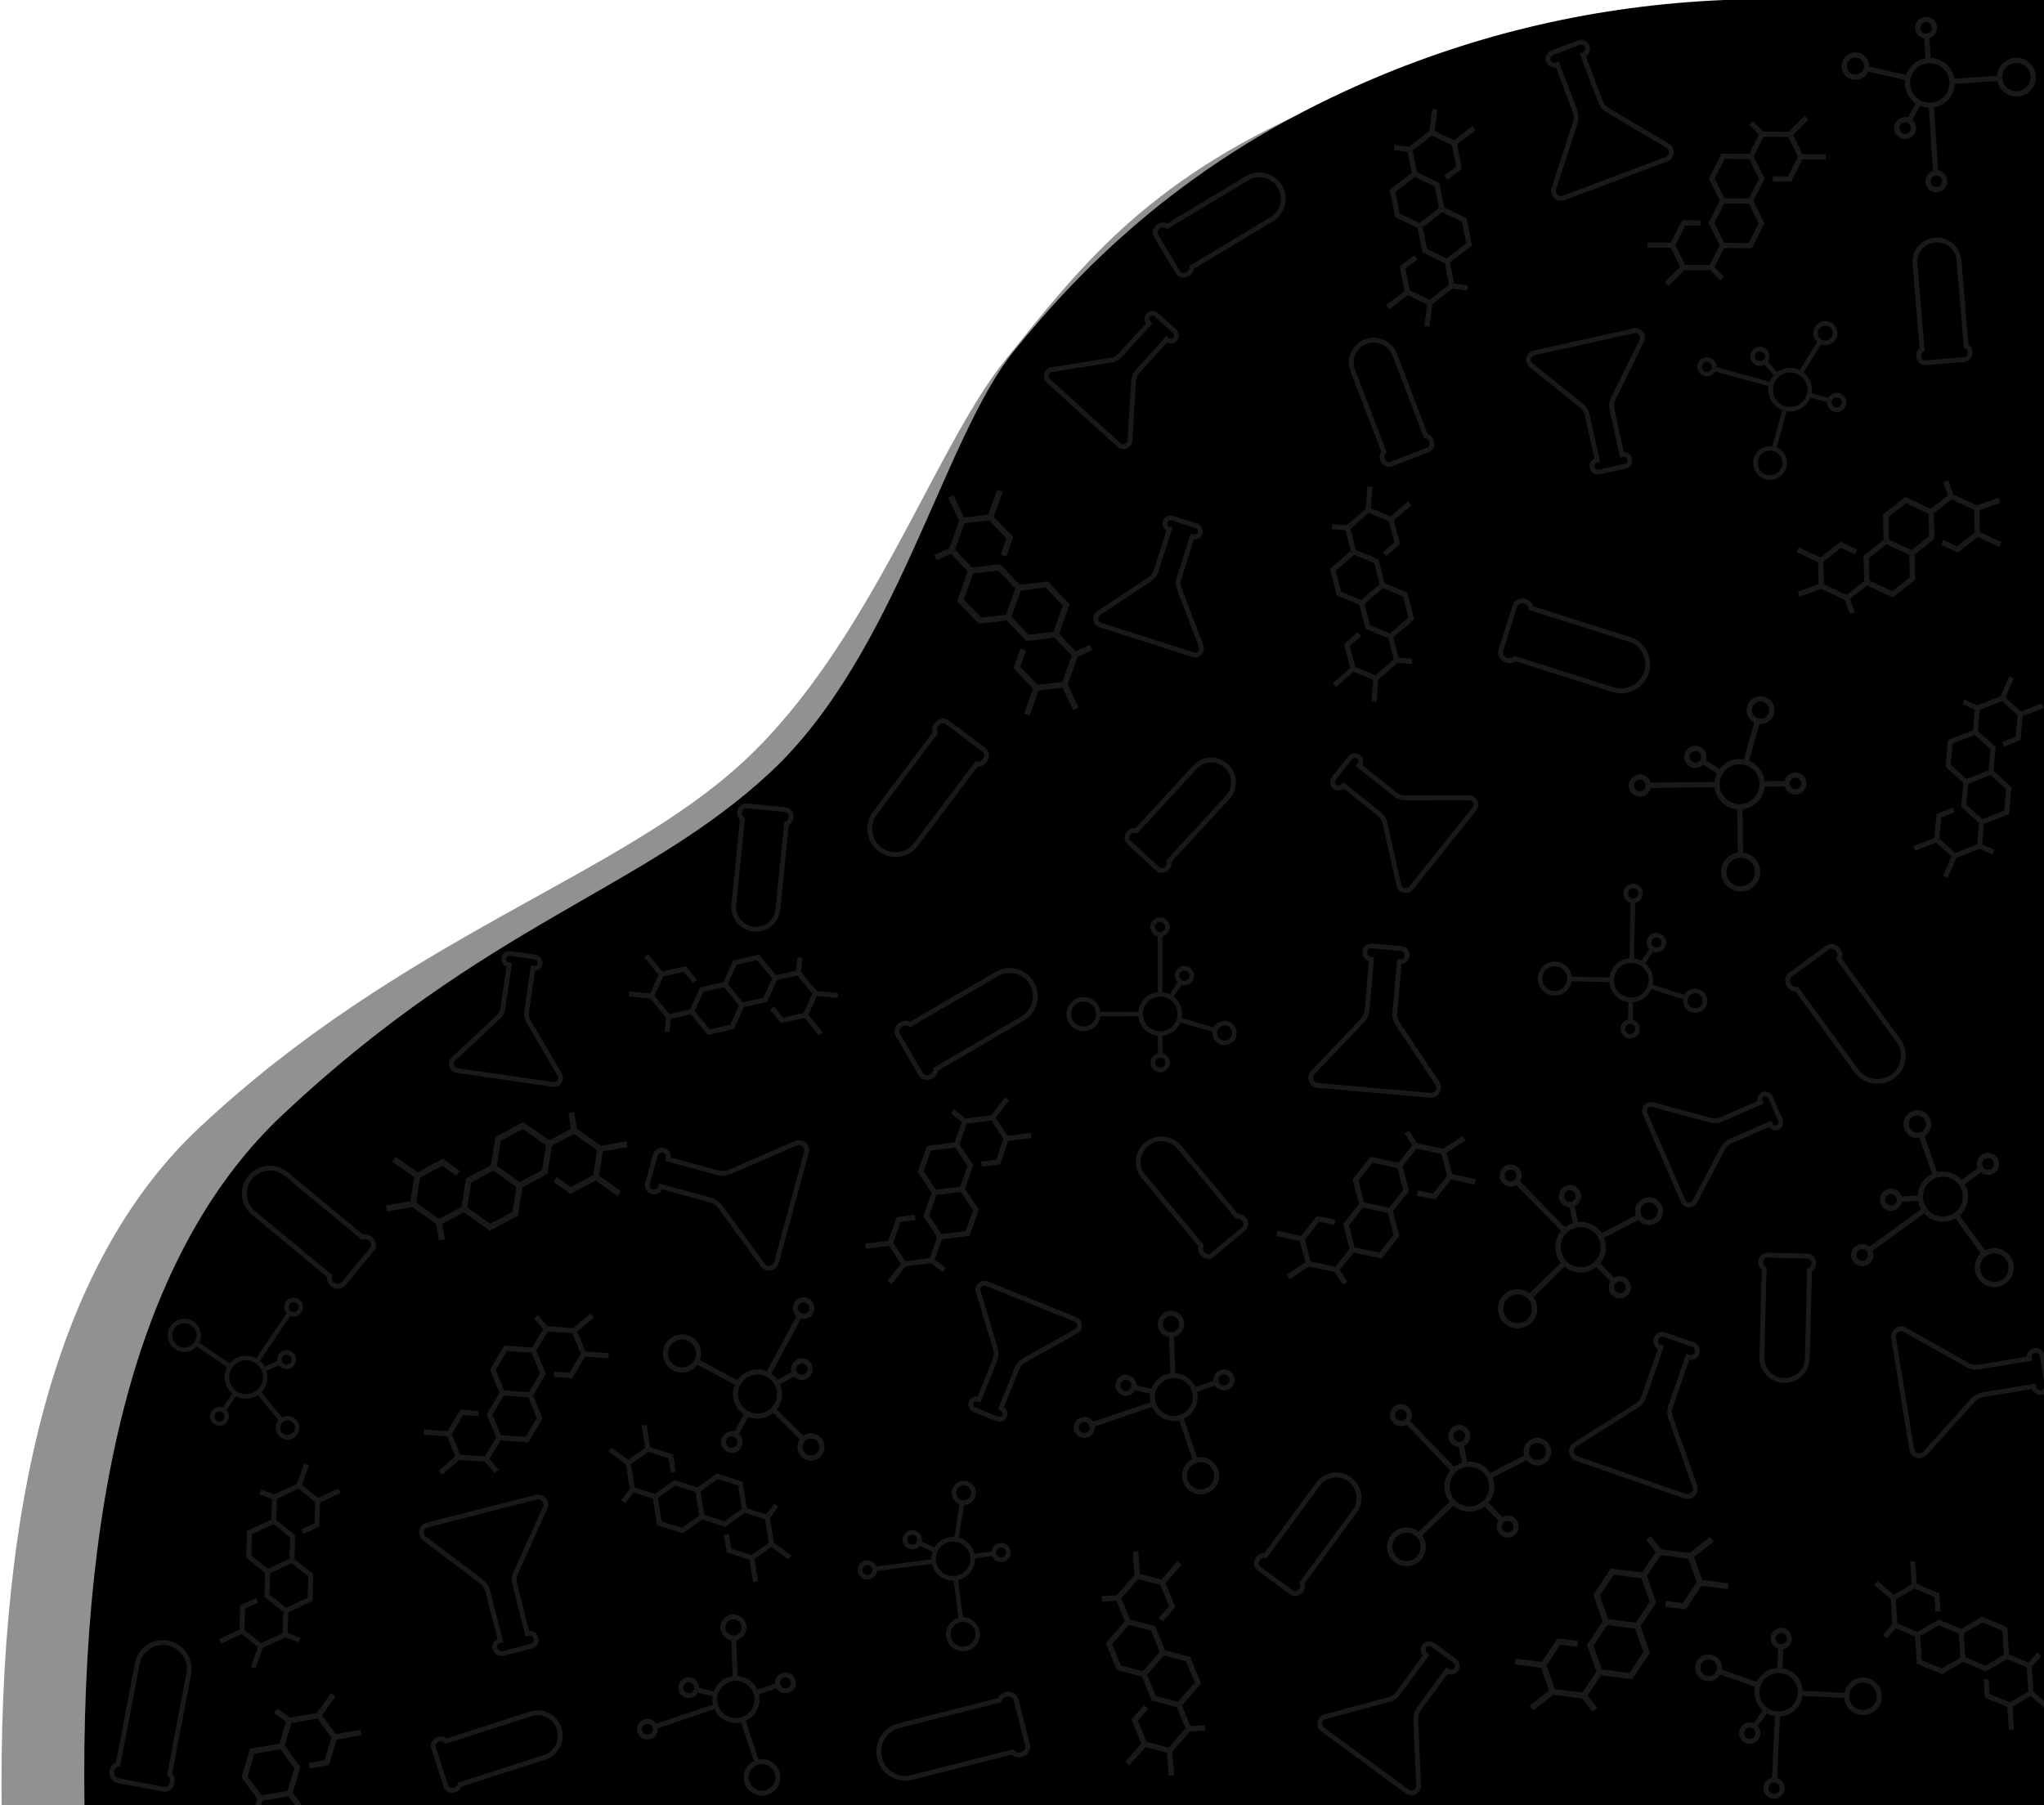<?xml version="1.0" encoding="UTF-8"?>
<svg width="849px" height="750px" viewBox="0 0 849 750" version="1.1" xmlns="http://www.w3.org/2000/svg" xmlns:xlink="http://www.w3.org/1999/xlink">
    <!-- Generator: Sketch 51.1 (57501) - http://www.bohemiancoding.com/sketch -->
    <title>Group 6</title>
    <desc>Created with Sketch.</desc>
    <defs>
        <path d="M0.107,751 C-1.939,612.56 25.458,516.619 82.297,463.177 C167.556,383.013 232.316,369.849 284.881,320.922 C337.445,271.996 356.665,182.305 386.251,145.702 C415.837,109.1 459.298,65.986 530.839,34.654 C578.533,13.766 628.633,2.215 681.141,0 L820,0 L820,751 L0.107,751 Z" id="path-1"></path>
    </defs>
    <g id="Page-1" stroke="none" stroke-width="1" fill="none" fill-rule="evenodd">
        <g id="Chemistry" transform="translate(-591, 0)">
            <g id="Group-6" transform="translate(591, 0)">
                <path d="M0.727,754.977 C-1.31,617.279 25.964,521.852 82.547,468.695 C167.422,388.961 256.773,364.773 309.102,316.109 C361.43,267.445 388.188,185.836 417.641,149.43 C447.094,113.023 474.359,75.977 545.578,44.812 C593.057,24.036 637.43,11.766 678.695,8 L816.93,8 L816.93,754.977 L0.727,754.977 Z" id="Path-2-Copy" fill="#919191"></path>
                <g id="Group-2" transform="translate(35, 0)">
                    <mask id="mask-2" fill="white">
                        <use xlink:href="#path-1"></use>
                    </mask>
                    <use id="Path-2-Copy-2" fill="#000000" xlink:href="#path-1"></use>
                    <g id="Group" opacity="0.376" mask="url(#mask-2)">
                        <g transform="translate(10, -13)">
                            <g id="col:-5,-row:9" stroke="none" stroke-width="1" fill-rule="evenodd" transform="translate(434.111, 704) rotate(-318.788) translate(-434.111, -704) translate(397.115, 665.504)">
                                <path d="M67.047,60.885 L67.047,49.79 L71.579,45.308 L69.998,43.713 L65.721,47.951 L57.396,43.814 L57.396,31.784 L46.652,26.408 L37.019,31.22 L27.378,26.408 L17.694,31.22 L9.141,26.972 L9.141,16.336 L17.661,12.088 L26.181,16.336 L26.181,22.857 L28.443,22.857 L28.443,14.942 L18.792,10.13 L18.792,0 L16.53,0 L16.53,10.13 L8.271,14.267 L1.628,7.623 L0,9.218 L6.879,16.106 L6.879,27.202 L2.422,31.683 L4.04,33.278 L8.261,29.041 L16.53,33.177 L16.53,45.207 L27.35,50.583 L37.02,45.771 L46.68,50.583 L56.298,45.771 L64.785,50.019 L64.785,60.655 L56.265,64.903 L47.745,60.655 L47.745,54.135 L45.483,54.135 L45.483,62.049 L55.134,66.861 L55.134,76.991 L57.396,76.991 L57.396,66.861 L65.73,62.725 L72.43,69.368 L73.992,67.773 L67.047,60.885 Z M35.832,43.814 L27.312,48.062 L18.792,43.814 L18.792,33.178 L27.312,28.93 L35.832,33.178 L35.832,43.814 Z M55.134,43.814 L46.614,48.062 L38.094,43.814 L38.094,33.178 L46.614,28.93 L55.134,33.178 L55.134,43.814 Z" id="Shape" fill="#434343" fill-rule="nonzero"></path>
                            </g>
                            <g id="col:-1,-row:9" stroke="none" stroke-width="1" fill-rule="evenodd" transform="translate(69.222, 759) rotate(-99.776) translate(-69.222, -759) translate(31.128, 719.361)">
                                <path d="M69.038,62.694 L69.038,51.269 L73.705,46.654 L72.077,45.012 L67.673,49.375 L59.101,45.115 L59.101,32.728 L48.037,27.192 L38.119,32.147 L28.191,27.192 L18.219,32.147 L9.412,27.773 L9.412,16.821 L18.185,12.447 L26.958,16.821 L26.958,23.536 L29.287,23.536 L29.287,15.386 L19.35,10.431 L19.35,0 L17.021,0 L17.021,10.431 L8.516,14.69 L1.676,7.85 L0,9.492 L7.083,16.584 L7.083,28.009 L2.494,32.624 L4.16,34.266 L8.507,29.903 L17.021,34.163 L17.021,46.55 L28.162,52.085 L38.119,47.131 L48.066,52.085 L57.97,47.131 L66.709,51.505 L66.709,62.456 L57.936,66.831 L49.163,62.456 L49.163,55.742 L46.834,55.742 L46.834,63.892 L56.772,68.847 L56.772,79.278 L59.101,79.278 L59.101,68.847 L67.683,64.588 L74.581,71.428 L76.189,69.786 L69.038,62.694 Z M36.896,45.115 L28.123,49.489 L19.35,45.115 L19.35,34.163 L28.123,29.789 L36.896,34.163 L36.896,45.115 Z M56.771,45.115 L47.998,49.489 L39.225,45.115 L39.225,34.163 L47.998,29.789 L56.771,34.163 L56.771,45.115 Z" id="Shape" fill="#434343" fill-rule="nonzero"></path>
                            </g>
                            <g id="col:-9,-row:8" stroke="none" stroke-width="1" fill-rule="evenodd" transform="translate(770, 696.556) rotate(-3.71) translate(-770, -696.556) translate(735.154, 660.297)">
                                <path d="M63.151,57.347 L63.151,46.896 L67.419,42.675 L65.931,41.173 L61.902,45.164 L54.06,41.268 L54.06,29.937 L43.941,24.874 L34.868,29.406 L25.787,24.874 L16.665,29.406 L8.609,25.405 L8.609,15.387 L16.634,11.386 L24.659,15.387 L24.659,21.529 L26.79,21.529 L26.79,14.074 L17.7,9.541 L17.7,0 L15.569,0 L15.569,9.541 L7.79,13.438 L1.533,7.18 L0,8.683 L6.479,15.17 L6.479,25.621 L2.282,29.842 L3.806,31.344 L7.781,27.353 L15.569,31.249 L15.569,42.58 L25.76,47.644 L34.868,43.111 L43.967,47.644 L53.026,43.111 L61.02,47.112 L61.02,57.13 L52.995,61.131 L44.97,57.13 L44.97,50.989 L42.84,50.989 L42.84,58.444 L51.93,62.976 L51.93,72.517 L54.061,72.517 L54.061,62.976 L61.911,59.08 L68.221,65.337 L69.692,63.834 L63.151,57.347 Z M33.75,41.267 L25.725,45.269 L17.7,41.267 L17.7,31.25 L25.725,27.249 L33.75,31.25 L33.75,41.267 Z M51.93,41.267 L43.905,45.269 L35.88,41.267 L35.88,31.25 L43.905,27.249 L51.93,31.25 L51.93,41.267 Z" id="Shape" fill="#434343" fill-rule="nonzero"></path>
                            </g>
                            <g id="col:-7,-row:8" stroke="none" stroke-width="1" fill-rule="evenodd" transform="translate(628.556, 687.556) rotate(-82.826) translate(-628.556, -687.556) translate(588.229, 645.594)">
                                <path d="M73.084,66.367 L73.084,54.273 L78.024,49.388 L76.301,47.649 L71.638,52.268 L62.564,47.759 L62.564,34.646 L50.852,28.786 L40.353,34.031 L29.843,28.786 L19.287,34.031 L9.964,29.401 L9.964,17.807 L19.251,13.177 L28.538,17.807 L28.538,24.915 L31.004,24.915 L31.004,16.287 L20.484,11.042 L20.484,0 L18.018,0 L18.018,11.042 L9.015,15.551 L1.774,8.31 L0,10.048 L7.498,17.556 L7.498,29.651 L2.64,34.536 L4.404,36.274 L9.005,31.656 L18.018,36.165 L18.018,49.278 L29.812,55.138 L40.353,49.892 L50.883,55.138 L61.367,49.892 L70.618,54.523 L70.618,66.116 L61.331,70.747 L52.044,66.116 L52.044,59.009 L49.578,59.009 L49.578,67.636 L60.098,72.881 L60.098,83.923 L62.564,83.923 L62.564,72.881 L71.649,68.372 L78.951,75.614 L80.654,73.875 L73.084,66.367 Z M39.058,47.759 L29.771,52.389 L20.484,47.759 L20.484,36.165 L29.771,31.535 L39.058,36.165 L39.058,47.759 Z M60.098,47.759 L50.811,52.389 L41.524,47.759 L41.524,36.165 L50.811,31.535 L60.098,36.165 L60.098,47.759 Z" id="Shape" fill="#434343" fill-rule="nonzero"></path>
                            </g>
                            <g id="col:-3,-row:8" stroke="none" stroke-width="1" fill-rule="evenodd" transform="translate(245.667, 637.556) rotate(-188.78) translate(-245.667, -637.556) translate(211.386, 601.885)">
                                <path d="M62.126,56.416 L62.126,46.135 L66.325,41.983 L64.861,40.505 L60.897,44.431 L53.183,40.598 L53.183,29.451 L43.227,24.47 L34.302,28.929 L25.368,24.47 L16.395,28.929 L8.47,24.992 L8.47,15.137 L16.364,11.201 L24.259,15.137 L24.259,21.179 L26.355,21.179 L26.355,13.845 L17.412,9.386 L17.412,0 L15.316,0 L15.316,9.386 L7.664,13.22 L1.508,7.064 L0,8.542 L6.374,14.924 L6.374,25.205 L2.244,29.358 L3.744,30.835 L7.655,26.909 L15.317,30.742 L15.317,41.889 L25.342,46.87 L34.302,42.412 L43.254,46.87 L52.166,42.412 L60.03,46.348 L60.03,56.203 L52.135,60.139 L44.241,56.203 L44.241,50.161 L42.145,50.161 L42.145,57.495 L51.087,61.954 L51.087,71.34 L53.183,71.34 L53.183,61.954 L60.906,58.121 L67.114,64.276 L68.561,62.798 L62.126,56.416 Z M33.202,40.598 L25.307,44.534 L17.412,40.598 L17.412,30.743 L25.307,26.806 L33.202,30.743 L33.202,40.598 Z M51.087,40.598 L43.192,44.534 L35.298,40.598 L35.298,30.743 L43.192,26.806 L51.087,30.743 L51.087,40.598 Z" id="Shape" fill="#434343" fill-rule="nonzero"></path>
                            </g>
                            <g id="col:-1,-row:8" stroke="none" stroke-width="1" fill-rule="evenodd" transform="translate(71.222, 663.556) rotate(-294.963) translate(-71.222, -663.556) translate(36.905, 627.848)">
                                <path d="M62.192,56.476 L62.192,46.184 L66.396,42.027 L64.929,40.548 L60.962,44.478 L53.24,40.641 L53.24,29.482 L43.273,24.496 L34.339,28.959 L25.395,24.496 L16.412,28.959 L8.479,25.019 L8.479,15.153 L16.382,11.213 L24.285,15.153 L24.285,21.202 L26.383,21.202 L26.383,13.86 L17.431,9.396 L17.431,0 L15.333,0 L15.333,9.396 L7.672,13.234 L1.51,7.071 L0,8.551 L6.381,14.94 L6.381,25.232 L2.247,29.389 L3.748,30.868 L7.663,26.938 L15.333,30.775 L15.333,41.934 L25.369,46.92 L34.339,42.457 L43.3,46.92 L52.221,42.457 L60.094,46.397 L60.094,56.263 L52.191,60.203 L44.288,56.263 L44.288,50.214 L42.189,50.214 L42.189,57.556 L51.142,62.02 L51.142,71.416 L53.24,71.416 L53.24,62.02 L60.971,58.182 L67.185,64.345 L68.634,62.865 L62.192,56.476 Z M33.237,40.641 L25.334,44.581 L17.431,40.641 L17.431,30.775 L25.334,26.835 L33.237,30.775 L33.237,40.641 Z M51.141,40.641 L43.238,44.581 L35.335,40.641 L35.335,30.775 L43.238,26.835 L51.141,30.775 L51.141,40.641 Z" id="Shape" fill="#434343" fill-rule="nonzero"></path>
                            </g>
                            <g id="col:-2,-row:7" stroke="none" stroke-width="1" fill-rule="evenodd" transform="translate(169.444, 592.111) rotate(-265.791) translate(-169.444, -592.111) translate(133.756, 554.976)">
                                <path d="M64.677,58.733 L64.677,48.03 L69.049,43.707 L67.524,42.168 L63.398,46.255 L55.367,42.265 L55.367,30.66 L45.002,25.475 L35.711,30.116 L26.41,25.475 L17.068,30.116 L8.817,26.019 L8.817,15.759 L17.036,11.661 L25.255,15.759 L25.255,22.049 L27.437,22.049 L27.437,14.414 L18.127,9.772 L18.127,0 L15.945,0 L15.945,9.772 L7.978,13.762 L1.57,7.354 L0,8.892 L6.636,15.537 L6.636,26.24 L2.337,30.563 L3.898,32.102 L7.969,28.014 L15.946,32.005 L15.946,43.609 L26.383,48.795 L35.711,44.153 L45.03,48.795 L54.308,44.153 L62.495,48.251 L62.495,58.511 L54.276,62.609 L46.057,58.511 L46.057,52.221 L43.875,52.221 L43.875,59.856 L53.185,64.498 L53.185,74.27 L55.367,74.27 L55.367,64.498 L63.407,60.507 L69.87,66.916 L71.376,65.377 L64.677,58.733 Z M34.565,42.265 L26.346,46.363 L18.127,42.265 L18.127,32.005 L26.346,27.907 L34.565,32.005 L34.565,42.265 Z M53.185,42.265 L44.966,46.363 L36.747,42.265 L36.747,32.005 L44.966,27.907 L53.185,32.005 L53.185,42.265 Z" id="Shape" fill="#434343" fill-rule="nonzero"></path>
                            </g>
                            <g id="col:-7,-row:6" stroke="none" stroke-width="1" fill-rule="evenodd" transform="translate(526.556, 514.667) rotate(-77.96) translate(-526.556, -514.667) translate(489.975, 476.603)">
                                <path d="M66.294,60.201 L66.294,49.23 L70.775,44.799 L69.212,43.222 L64.983,47.412 L56.751,43.322 L56.751,31.427 L46.128,26.112 L36.604,30.869 L27.07,26.112 L17.495,30.869 L9.038,26.669 L9.038,16.153 L17.462,11.952 L25.887,16.153 L25.887,22.6 L28.123,22.6 L28.123,14.774 L18.581,10.016 L18.581,0 L16.344,0 L16.344,10.016 L8.178,14.106 L1.609,7.538 L0,9.115 L6.802,15.925 L6.802,26.896 L2.395,31.327 L3.995,32.904 L8.169,28.715 L16.344,32.805 L16.344,44.699 L27.042,50.015 L36.604,45.257 L46.156,50.015 L55.666,45.257 L64.057,49.457 L64.057,59.974 L55.633,64.174 L47.209,59.974 L47.209,53.526 L44.972,53.526 L44.972,61.352 L54.515,66.11 L54.515,76.126 L56.751,76.126 L56.751,66.11 L64.992,62.02 L71.616,68.589 L73.161,67.012 L66.294,60.201 Z M35.429,43.321 L27.005,47.522 L18.581,43.321 L18.581,32.805 L27.005,28.605 L35.429,32.805 L35.429,43.321 Z M54.515,43.321 L46.09,47.522 L37.666,43.321 L37.666,32.805 L46.09,28.605 L54.515,32.805 L54.515,43.321 Z" id="Shape" fill="#434343" fill-rule="nonzero"></path>
                            </g>
                            <g id="col:-4,-row:6" stroke="none" stroke-width="1" fill-rule="evenodd" transform="translate(348.889, 507.667) rotate(-97.125) translate(-348.889, -507.667) translate(313.315, 470.651)">
                                <path d="M64.47,58.545 L64.47,47.876 L68.827,43.567 L67.308,42.033 L63.195,46.107 L55.19,42.13 L55.19,30.562 L44.858,25.393 L35.596,30.02 L26.325,25.393 L17.013,30.02 L8.789,25.935 L8.789,15.708 L16.982,11.624 L25.174,15.708 L25.174,21.978 L27.349,21.978 L27.349,14.368 L18.069,9.741 L18.069,0 L15.894,0 L15.894,9.741 L7.953,13.718 L1.565,7.33 L0,8.864 L6.614,15.487 L6.614,26.156 L2.329,30.465 L3.885,31.999 L7.944,27.924 L15.894,31.902 L15.894,43.47 L26.298,48.639 L35.596,44.012 L44.886,48.639 L54.134,44.012 L62.295,48.097 L62.295,58.323 L54.102,62.408 L45.91,58.323 L45.91,52.054 L43.735,52.054 L43.735,59.664 L53.015,64.291 L53.015,74.032 L55.19,74.032 L55.19,64.291 L63.204,60.314 L69.646,66.701 L71.147,65.168 L64.47,58.545 Z M34.454,42.129 L26.262,46.214 L18.069,42.129 L18.069,31.902 L26.262,27.818 L34.454,31.902 L34.454,42.129 Z M53.015,42.129 L44.822,46.214 L36.629,42.129 L36.629,31.902 L44.822,27.818 L53.015,31.902 L53.015,42.129 Z" id="Shape" fill="#434343" fill-rule="nonzero"></path>
                            </g>
                            <g id="col:-2,-row:6" stroke="none" stroke-width="1" fill-rule="evenodd" transform="translate(165.444, 501.667) rotate(-54.687) translate(-165.444, -501.667) translate(124.792, 459.366)">
                                <path d="M73.674,66.904 L73.674,54.711 L78.654,49.787 L76.917,48.034 L72.217,52.69 L63.069,48.145 L63.069,34.926 L51.263,29.018 L40.678,34.306 L30.084,29.018 L19.442,34.306 L10.044,29.638 L10.044,17.951 L19.406,13.283 L28.769,17.951 L28.769,25.116 L31.254,25.116 L31.254,16.419 L20.649,11.131 L20.649,0 L18.164,0 L18.164,11.131 L9.088,15.677 L1.788,8.377 L0,10.13 L7.559,17.698 L7.559,29.89 L2.662,34.815 L4.44,36.567 L9.078,31.911 L18.164,36.457 L18.164,49.676 L30.053,55.583 L40.679,50.295 L51.294,55.583 L61.863,50.295 L71.189,54.963 L71.189,66.65 L61.827,71.318 L52.464,66.65 L52.464,59.485 L49.979,59.485 L49.979,68.183 L60.584,73.47 L60.584,84.601 L63.069,84.601 L63.069,73.47 L72.228,68.925 L79.589,76.224 L81.305,74.472 L73.674,66.904 Z M39.374,48.144 L30.011,52.812 L20.649,48.144 L20.649,36.457 L30.011,31.789 L39.374,36.457 L39.374,48.144 Z M60.584,48.144 L51.221,52.812 L41.859,48.144 L41.859,36.457 L51.221,31.789 L60.584,36.457 L60.584,48.144 Z" id="Shape" fill="#434343" fill-rule="nonzero"></path>
                            </g>
                            <g id="col:-3,-row:5" stroke="none" stroke-width="1" fill-rule="evenodd" transform="translate(259.667, 426.222) rotate(-39.272) translate(-259.667, -426.222) translate(225.571, 390.744)">
                                <path d="M61.791,56.113 L61.791,45.887 L65.968,41.757 L64.511,40.287 L60.569,44.192 L52.897,40.379 L52.897,29.293 L42.995,24.338 L34.117,28.773 L25.232,24.338 L16.307,28.773 L8.424,24.858 L8.424,15.056 L16.276,11.141 L24.128,15.056 L24.128,21.065 L26.213,21.065 L26.213,13.771 L17.319,9.336 L17.319,0 L15.234,0 L15.234,9.336 L7.622,13.148 L1.5,7.026 L0,8.496 L6.34,14.843 L6.34,25.069 L2.232,29.2 L3.724,30.669 L7.614,26.764 L15.234,30.577 L15.234,41.664 L25.206,46.618 L34.118,42.183 L43.021,46.618 L51.885,42.183 L59.707,46.098 L59.707,55.9 L51.855,59.815 L44.002,55.9 L44.002,49.891 L41.918,49.891 L41.918,57.185 L50.812,61.62 L50.812,70.956 L52.897,70.956 L52.897,61.62 L60.578,57.808 L66.752,63.93 L68.192,62.46 L61.791,56.113 Z M33.023,40.379 L25.171,44.294 L17.319,40.379 L17.319,30.577 L25.171,26.662 L33.023,30.577 L33.023,40.379 Z M50.812,40.379 L42.96,44.294 L35.108,40.379 L35.108,30.577 L42.96,26.662 L50.812,30.577 L50.812,40.379 Z" id="Shape" fill="#434343" fill-rule="nonzero"></path>
                            </g>
                            <g id="col:-8,-row:4" stroke="none" stroke-width="1" fill-rule="evenodd" transform="translate(776.778, 335.778) rotate(-111.39) translate(-776.778, -335.778) translate(742.469, 300.078)">
                                <path d="M62.178,56.464 L62.178,46.174 L66.381,42.018 L64.915,40.539 L60.948,44.468 L53.228,40.632 L53.228,29.476 L43.264,24.49 L34.331,28.953 L25.389,24.49 L16.409,28.953 L8.477,25.013 L8.477,15.15 L16.378,11.21 L24.279,15.15 L24.279,21.197 L26.377,21.197 L26.377,13.857 L17.427,9.394 L17.427,0 L15.329,0 L15.329,9.394 L7.67,13.231 L1.509,7.07 L0,8.549 L6.379,14.936 L6.379,25.226 L2.246,29.382 L3.747,30.861 L7.661,26.932 L15.329,30.768 L15.329,41.924 L25.363,46.91 L34.331,42.447 L43.29,46.91 L52.21,42.447 L60.08,46.387 L60.08,56.25 L52.179,60.19 L44.278,56.25 L44.278,50.203 L42.18,50.203 L42.18,57.543 L51.13,62.006 L51.13,71.4 L53.228,71.4 L53.228,62.006 L60.957,58.17 L67.17,64.33 L68.618,62.851 L62.178,56.464 Z M33.23,40.632 L25.328,44.571 L17.427,40.632 L17.427,30.768 L25.328,26.829 L33.23,30.768 L33.23,40.632 Z M51.13,40.632 L43.229,44.571 L35.327,40.632 L35.327,30.768 L43.229,26.829 L51.13,30.768 L51.13,40.632 Z" id="Shape" fill="#434343" fill-rule="nonzero"></path>
                            </g>
                            <g id="col:-4,-row:4" stroke="none" stroke-width="1" fill-rule="evenodd" transform="translate(524.889, 259.778) rotate(-130.852) translate(-524.889, -259.778) translate(489.782, 223.248)">
                                <path d="M63.623,57.776 L63.623,47.247 L67.924,42.995 L66.424,41.481 L62.365,45.502 L54.465,41.577 L54.465,30.161 L44.269,25.06 L35.129,29.626 L25.98,25.06 L16.79,29.626 L8.674,25.595 L8.674,15.502 L16.759,11.471 L24.844,15.502 L24.844,21.69 L26.99,21.69 L26.99,14.179 L17.832,9.613 L17.832,0 L15.686,0 L15.686,9.613 L7.848,13.538 L1.544,7.234 L0,8.748 L6.528,15.284 L6.528,25.813 L2.299,30.065 L3.834,31.579 L7.839,27.558 L15.686,31.483 L15.686,42.899 L25.953,48 L35.129,43.434 L44.296,48 L53.423,43.434 L61.477,47.465 L61.477,57.558 L53.392,61.589 L45.307,57.558 L45.307,51.37 L43.161,51.37 L43.161,58.881 L52.319,63.447 L52.319,73.06 L54.465,73.06 L54.465,63.447 L62.374,59.522 L68.732,65.826 L70.213,64.312 L63.623,57.776 Z M34.002,41.576 L25.917,45.608 L17.832,41.576 L17.832,31.484 L25.917,27.453 L34.002,31.484 L34.002,41.576 Z M52.319,41.576 L44.234,45.608 L36.149,41.576 L36.149,31.484 L44.234,27.453 L52.319,31.484 L52.319,41.576 Z" id="Shape" fill="#434343" fill-rule="nonzero"></path>
                            </g>
                            <g id="col:-8,-row:3" stroke="none" stroke-width="1" fill-rule="evenodd" transform="translate(743.778, 240.333) rotate(-244.82) translate(-743.778, -240.333) translate(707.576, 202.664)">
                                <path d="M65.607,59.578 L65.607,48.721 L70.042,44.335 L68.495,42.775 L64.31,46.921 L56.163,42.873 L56.163,31.102 L45.65,25.841 L36.224,30.55 L26.79,25.841 L17.314,30.55 L8.944,26.393 L8.944,15.985 L17.281,11.829 L25.619,15.985 L25.619,22.366 L27.832,22.366 L27.832,14.621 L18.388,9.912 L18.388,0 L16.175,0 L16.175,9.912 L8.093,13.96 L1.593,7.46 L0,9.02 L6.731,15.76 L6.731,26.617 L2.37,31.003 L3.954,32.563 L8.084,28.417 L16.175,32.465 L16.175,44.237 L26.762,49.497 L36.225,44.788 L45.678,49.497 L55.089,44.788 L63.394,48.945 L63.394,59.353 L55.057,63.509 L46.72,59.353 L46.72,52.972 L44.506,52.972 L44.506,60.717 L53.95,65.426 L53.95,75.338 L56.164,75.338 L56.164,65.426 L64.319,61.378 L70.875,67.878 L72.403,66.318 L65.607,59.578 Z M35.062,42.873 L26.725,47.03 L18.388,42.873 L18.388,32.465 L26.725,28.309 L35.062,32.465 L35.062,42.873 Z M53.95,42.873 L45.613,47.03 L37.276,42.873 L37.276,32.465 L45.613,28.309 L53.95,32.465 L53.95,42.873 Z" id="Shape" fill="#434343" fill-rule="nonzero"></path>
                            </g>
                            <g id="col:-4,-row:3" stroke="none" stroke-width="1" fill-rule="evenodd" transform="translate(375.889, 263.333) rotate(-160.205) translate(-375.889, -263.333) translate(335.648, 221.461)">
                                <path d="M72.928,66.226 L72.928,54.157 L77.857,49.282 L76.138,47.548 L71.486,52.157 L62.43,47.657 L62.43,34.572 L50.744,28.725 L40.266,33.959 L29.779,28.725 L19.246,33.959 L9.942,29.338 L9.942,17.769 L19.21,13.149 L28.477,17.769 L28.477,24.862 L30.938,24.862 L30.938,16.252 L20.44,11.018 L20.44,0 L17.98,0 L17.98,11.018 L8.996,15.518 L1.77,8.292 L0,10.027 L7.482,17.519 L7.482,29.588 L2.635,34.462 L4.395,36.197 L8.986,31.588 L17.98,36.088 L17.98,49.173 L29.749,55.02 L40.267,49.786 L50.775,55.02 L61.236,49.786 L70.468,54.407 L70.468,65.975 L61.2,70.596 L51.933,65.975 L51.933,58.883 L49.473,58.883 L49.473,67.492 L59.97,72.726 L59.97,83.745 L62.431,83.745 L62.431,72.726 L71.496,68.226 L78.783,75.452 L80.482,73.718 L72.928,66.226 Z M38.975,47.657 L29.707,52.277 L20.44,47.657 L20.44,36.088 L29.707,31.467 L38.975,36.088 L38.975,47.657 Z M59.97,47.657 L50.703,52.277 L41.435,47.657 L41.435,36.088 L50.703,31.467 L59.97,36.088 L59.97,47.657 Z" id="Shape" fill="#434343" fill-rule="nonzero"></path>
                            </g>
                            <g id="col:-6,-row:1" stroke="none" stroke-width="1" fill-rule="evenodd" transform="translate(549.333, 103.444) rotate(-307.649) translate(-549.333, -103.444) translate(513.832, 66.504)">
                                <path d="M64.338,58.425 L64.338,47.778 L68.687,43.478 L67.17,41.947 L63.066,46.013 L55.077,42.044 L55.077,30.5 L44.767,25.341 L35.524,29.959 L26.272,25.341 L16.979,29.959 L8.771,25.882 L8.771,15.676 L16.947,11.6 L25.123,15.676 L25.123,21.933 L27.294,21.933 L27.294,14.338 L18.032,9.721 L18.032,0 L15.862,0 L15.862,9.721 L7.937,13.69 L1.562,7.315 L0,8.846 L6.601,15.455 L6.601,26.103 L2.324,30.403 L3.877,31.933 L7.928,27.867 L15.862,31.837 L15.862,43.381 L26.245,48.539 L35.524,43.922 L44.794,48.539 L54.024,43.922 L62.168,47.998 L62.168,58.204 L53.992,62.281 L45.816,58.204 L45.816,51.947 L43.645,51.947 L43.645,59.542 L52.907,64.16 L52.907,73.881 L55.077,73.881 L55.077,64.16 L63.075,60.19 L69.504,66.565 L71.002,65.035 L64.338,58.425 Z M34.384,42.043 L26.208,46.12 L18.032,42.043 L18.032,31.837 L26.208,27.761 L34.384,31.837 L34.384,42.043 Z M52.906,42.043 L44.731,46.12 L36.555,42.043 L36.555,31.837 L44.731,27.761 L52.906,31.837 L52.906,42.043 Z" id="Shape" fill="#434343" fill-rule="nonzero"></path>
                            </g>
                            <g id="col:-6,-row:1-copy" stroke="none" stroke-width="1" fill-rule="evenodd" transform="translate(676.333, 96.444) rotate(-89.65) translate(-676.333, -96.444) translate(640.832, 59.504)">
                                <path d="M64.338,58.425 L64.338,47.778 L68.687,43.478 L67.17,41.947 L63.066,46.013 L55.077,42.044 L55.077,30.5 L44.767,25.341 L35.524,29.959 L26.272,25.341 L16.979,29.959 L8.771,25.882 L8.771,15.676 L16.947,11.6 L25.123,15.676 L25.123,21.933 L27.294,21.933 L27.294,14.338 L18.032,9.721 L18.032,0 L15.862,0 L15.862,9.721 L7.937,13.69 L1.562,7.315 L0,8.846 L6.601,15.455 L6.601,26.103 L2.324,30.403 L3.877,31.933 L7.928,27.867 L15.862,31.837 L15.862,43.381 L26.245,48.539 L35.524,43.922 L44.794,48.539 L54.024,43.922 L62.168,47.998 L62.168,58.204 L53.992,62.281 L45.816,58.204 L45.816,51.947 L43.645,51.947 L43.645,59.542 L52.907,64.16 L52.907,73.881 L55.077,73.881 L55.077,64.16 L63.075,60.19 L69.504,66.565 L71.002,65.035 L64.338,58.425 Z M34.384,42.043 L26.208,46.12 L18.032,42.043 L18.032,31.837 L26.208,27.761 L34.384,31.837 L34.384,42.043 Z M52.906,42.043 L44.731,46.12 L36.555,42.043 L36.555,31.837 L44.731,27.761 L52.906,31.837 L52.906,42.043 Z" id="Shape" fill="#434343" fill-rule="nonzero"></path>
                            </g>
                            <g id="col:-8,-row:9" stroke="none" stroke-width="1" fill-rule="evenodd" transform="translate(693.778, 716) rotate(-312.259) translate(-693.778, -716) translate(661.132, 683.354)">
                                <path d="M60.85,56.407 C60.007,56.407 59.219,56.643 58.547,57.052 L40.573,39.077 C40.541,39.046 40.508,39.017 40.474,38.991 C41.883,37.257 42.729,35.049 42.729,32.646 C42.729,30.246 41.885,28.041 40.48,26.308 L52.733,14.055 C54.048,15.057 55.688,15.653 57.465,15.653 C61.781,15.653 65.292,12.142 65.292,7.827 C65.292,3.511 61.781,0 57.465,0 C53.15,0 49.639,3.511 49.639,7.827 C49.639,9.604 50.235,11.244 51.237,12.559 L38.984,24.812 C37.251,23.407 35.046,22.563 32.646,22.563 C30.246,22.563 28.041,23.407 26.308,24.812 L20.65,19.154 C21.058,18.482 21.294,17.694 21.294,16.852 C21.294,14.402 19.301,12.41 16.852,12.41 C14.402,12.41 12.41,14.402 12.41,16.852 C12.41,19.301 14.402,21.294 16.852,21.294 C17.694,21.294 18.482,21.058 19.154,20.65 L24.812,26.308 C23.407,28.041 22.563,30.246 22.563,32.646 C22.563,34.007 22.836,35.305 23.327,36.491 L9.873,43.778 C8.85,42.535 7.301,41.742 5.57,41.742 C2.499,41.742 0,44.24 0,47.312 C0,50.383 2.499,52.882 5.57,52.882 C8.642,52.882 11.14,50.383 11.14,47.312 C11.14,46.728 11.05,46.166 10.883,45.637 L24.337,38.349 C26.157,40.992 29.202,42.729 32.646,42.729 C33.032,42.729 33.413,42.705 33.788,42.662 L35.19,48.972 C33.726,49.699 32.716,51.21 32.716,52.953 C32.716,55.402 34.709,57.395 37.158,57.395 C39.608,57.395 41.601,55.402 41.601,52.953 C41.601,50.536 39.66,48.565 37.255,48.513 L35.853,42.203 C37.006,41.815 38.066,41.225 38.991,40.474 C39.018,40.508 39.046,40.541 39.077,40.573 L57.052,58.547 C56.643,59.219 56.407,60.007 56.407,60.85 C56.407,63.299 58.4,65.292 60.85,65.292 C63.299,65.292 65.292,63.299 65.292,60.85 C65.292,58.4 63.299,56.407 60.85,56.407 Z M5.57,50.767 C3.665,50.767 2.115,49.217 2.115,47.312 C2.115,45.407 3.665,43.857 5.57,43.857 C7.475,43.857 9.025,45.407 9.025,47.312 C9.025,49.217 7.475,50.767 5.57,50.767 Z M39.485,52.953 C39.485,54.235 38.441,55.279 37.158,55.279 C35.875,55.279 34.832,54.235 34.832,52.953 C34.832,51.67 35.875,50.626 37.158,50.626 C38.441,50.626 39.485,51.67 39.485,52.953 Z M57.465,2.115 C60.614,2.115 63.176,4.677 63.176,7.827 C63.176,10.976 60.614,13.538 57.465,13.538 C54.316,13.538 51.754,10.976 51.754,7.827 C51.754,4.677 54.316,2.115 57.465,2.115 Z M14.525,16.852 C14.525,15.569 15.569,14.525 16.852,14.525 C18.135,14.525 19.179,15.569 19.179,16.852 C19.179,18.135 18.135,19.179 16.852,19.179 C15.569,19.179 14.525,18.135 14.525,16.852 Z M32.646,40.613 C28.253,40.613 24.678,37.039 24.678,32.646 C24.678,28.253 28.253,24.678 32.646,24.678 C37.039,24.678 40.613,28.253 40.613,32.646 C40.613,37.039 37.039,40.613 32.646,40.613 Z M60.85,63.176 C59.567,63.176 58.523,62.133 58.523,60.85 C58.523,59.567 59.567,58.523 60.85,58.523 C62.133,58.523 63.176,59.567 63.176,60.85 C63.176,62.133 62.133,63.176 60.85,63.176 Z" id="Shape" fill="#434343" fill-rule="nonzero"></path>
                            </g>
                            <g id="col:-3,-row:9" stroke="none" stroke-width="1" fill-rule="evenodd" transform="translate(260.667, 719) rotate(-243.536) translate(-260.667, -719) translate(228.926, 687.26)">
                                <path d="M59.162,54.843 C58.343,54.843 57.576,55.072 56.923,55.469 L39.447,37.993 C39.417,37.962 39.384,37.935 39.351,37.909 C40.721,36.223 41.543,34.076 41.543,31.74 C41.543,29.407 40.723,27.263 39.357,25.578 L51.27,13.665 C52.549,14.639 54.143,15.219 55.871,15.219 C60.067,15.219 63.48,11.805 63.48,7.609 C63.48,3.414 60.067,0 55.871,0 C51.675,0 48.262,3.414 48.262,7.609 C48.262,9.337 48.842,10.932 49.816,12.211 L37.903,24.124 C36.218,22.758 34.073,21.937 31.74,21.937 C29.407,21.937 27.263,22.758 25.578,24.124 L20.077,18.623 C20.474,17.969 20.703,17.203 20.703,16.384 C20.703,14.003 18.766,12.065 16.384,12.065 C14.003,12.065 12.065,14.003 12.065,16.384 C12.065,18.766 14.003,20.703 16.384,20.703 C17.203,20.703 17.969,20.474 18.623,20.077 L24.124,25.578 C22.758,27.263 21.937,29.407 21.937,31.74 C21.937,33.064 22.202,34.326 22.68,35.479 L9.599,42.564 C8.605,41.356 7.099,40.584 5.416,40.584 C2.43,40.584 0,43.013 0,45.999 C0,48.986 2.43,51.415 5.416,51.415 C8.402,51.415 10.831,48.986 10.831,45.999 C10.831,45.432 10.743,44.885 10.581,44.371 L23.662,37.286 C25.431,39.855 28.392,41.543 31.74,41.543 C32.116,41.543 32.486,41.52 32.851,41.479 L34.214,47.613 C32.79,48.32 31.809,49.789 31.809,51.484 C31.809,53.865 33.746,55.802 36.128,55.802 C38.509,55.802 40.447,53.865 40.447,51.484 C40.447,49.134 38.56,47.218 36.222,47.167 L34.858,41.032 C35.979,40.655 37.01,40.082 37.909,39.351 C37.935,39.384 37.963,39.417 37.993,39.447 L55.469,56.923 C55.072,57.576 54.843,58.343 54.843,59.162 C54.843,61.543 56.78,63.48 59.162,63.48 C61.543,63.48 63.48,61.543 63.48,59.162 C63.48,56.78 61.543,54.843 59.162,54.843 Z M5.416,49.358 C3.564,49.358 2.057,47.852 2.057,45.999 C2.057,44.147 3.564,42.64 5.416,42.64 C7.268,42.64 8.775,44.147 8.775,45.999 C8.775,47.852 7.268,49.358 5.416,49.358 Z M38.39,51.484 C38.39,52.731 37.375,53.746 36.128,53.746 C34.88,53.746 33.865,52.731 33.865,51.484 C33.865,50.236 34.88,49.221 36.128,49.221 C37.375,49.221 38.39,50.236 38.39,51.484 Z M55.871,2.057 C58.933,2.057 61.424,4.548 61.424,7.609 C61.424,10.671 58.933,13.162 55.871,13.162 C52.809,13.162 50.318,10.671 50.318,7.609 C50.318,4.548 52.809,2.057 55.871,2.057 Z M14.122,16.384 C14.122,15.137 15.137,14.122 16.384,14.122 C17.632,14.122 18.647,15.137 18.647,16.384 C18.647,17.632 17.632,18.647 16.384,18.647 C15.137,18.647 14.122,17.632 14.122,16.384 Z M31.74,39.487 C27.469,39.487 23.994,36.012 23.994,31.74 C23.994,27.469 27.469,23.994 31.74,23.994 C36.012,23.994 39.487,27.469 39.487,31.74 C39.487,36.012 36.012,39.487 31.74,39.487 Z M59.162,61.424 C57.914,61.424 56.899,60.409 56.899,59.162 C56.899,57.914 57.914,56.899 59.162,56.899 C60.409,56.899 61.424,57.914 61.424,59.162 C61.424,60.409 60.409,61.424 59.162,61.424 Z" id="Shape" fill="#434343" fill-rule="nonzero"></path>
                            </g>
                            <g id="col:-6,-row:8" stroke="none" stroke-width="1" fill-rule="evenodd" transform="translate(565.333, 630.556) rotate(-178.756) translate(-565.333, -630.556) translate(531.691, 596.913)">
                                <path d="M62.707,58.129 C61.839,58.129 61.027,58.372 60.334,58.793 L41.811,40.27 C41.779,40.237 41.745,40.208 41.71,40.181 C43.161,38.394 44.033,36.118 44.033,33.642 C44.033,31.169 43.163,28.897 41.715,27.111 L54.342,14.484 C55.698,15.516 57.388,16.131 59.219,16.131 C63.666,16.131 67.285,12.513 67.285,8.065 C67.285,3.618 63.666,0 59.219,0 C54.772,0 51.154,3.618 51.154,8.065 C51.154,9.897 51.768,11.587 52.801,12.942 L40.174,25.569 C38.388,24.121 36.115,23.252 33.642,23.252 C31.169,23.252 28.897,24.121 27.111,25.569 L21.28,19.738 C21.701,19.046 21.944,18.234 21.944,17.366 C21.944,14.842 19.89,12.788 17.366,12.788 C14.842,12.788 12.788,14.842 12.788,17.366 C12.788,19.89 14.842,21.944 17.366,21.944 C18.234,21.944 19.046,21.701 19.738,21.28 L25.569,27.111 C24.121,28.897 23.252,31.169 23.252,33.642 C23.252,35.045 23.533,36.383 24.039,37.605 L10.174,45.115 C9.121,43.834 7.524,43.016 5.74,43.016 C2.575,43.016 0,45.591 0,48.756 C0,51.921 2.575,54.496 5.74,54.496 C8.905,54.496 11.481,51.921 11.481,48.756 C11.481,48.155 11.387,47.575 11.215,47.03 L25.08,39.52 C26.955,42.243 30.093,44.033 33.642,44.033 C34.04,44.033 34.433,44.008 34.82,43.964 L36.264,50.466 C34.755,51.216 33.715,52.773 33.715,54.569 C33.715,57.093 35.768,59.146 38.293,59.146 C40.817,59.146 42.87,57.093 42.87,54.569 C42.87,52.078 40.87,50.047 38.392,49.994 L36.947,43.491 C38.135,43.091 39.228,42.484 40.181,41.71 C40.209,41.745 40.237,41.779 40.27,41.811 L58.793,60.334 C58.372,61.027 58.129,61.839 58.129,62.707 C58.129,65.231 60.183,67.285 62.707,67.285 C65.231,67.285 67.285,65.231 67.285,62.707 C67.285,60.183 65.231,58.129 62.707,58.129 Z M5.74,52.316 C3.777,52.316 2.18,50.719 2.18,48.756 C2.18,46.793 3.777,45.195 5.74,45.195 C7.703,45.195 9.301,46.793 9.301,48.756 C9.301,50.719 7.703,52.316 5.74,52.316 Z M40.69,54.569 C40.69,55.891 39.615,56.967 38.293,56.967 C36.97,56.967 35.895,55.891 35.895,54.569 C35.895,53.247 36.97,52.171 38.293,52.171 C39.615,52.171 40.69,53.247 40.69,54.569 Z M59.219,2.18 C62.464,2.18 65.105,4.82 65.105,8.065 C65.105,11.311 62.464,13.951 59.219,13.951 C55.974,13.951 53.334,11.311 53.334,8.065 C53.334,4.82 55.974,2.18 59.219,2.18 Z M14.968,17.366 C14.968,16.044 16.044,14.968 17.366,14.968 C18.688,14.968 19.764,16.044 19.764,17.366 C19.764,18.688 18.688,19.764 17.366,19.764 C16.044,19.764 14.968,18.688 14.968,17.366 Z M33.642,41.853 C29.115,41.853 25.432,38.17 25.432,33.642 C25.432,29.115 29.115,25.432 33.642,25.432 C38.17,25.432 41.853,29.115 41.853,33.642 C41.853,38.17 38.17,41.853 33.642,41.853 Z M62.707,65.105 C61.385,65.105 60.309,64.029 60.309,62.707 C60.309,61.385 61.385,60.309 62.707,60.309 C64.029,60.309 65.105,61.385 65.105,62.707 C65.105,64.029 64.029,65.105 62.707,65.105 Z" id="Shape" fill="#434343" fill-rule="nonzero"></path>
                            </g>
                            <g id="col:-4,-row:8" stroke="none" stroke-width="1" fill-rule="evenodd" transform="translate(350.889, 660.556) rotate(-232.423) translate(-350.889, -660.556) translate(321.488, 631.155)">
                                <path d="M54.801,50.801 C54.043,50.801 53.333,51.013 52.728,51.381 L36.54,35.193 C36.512,35.164 36.482,35.139 36.451,35.115 C37.719,33.554 38.481,31.565 38.481,29.401 C38.481,27.24 37.721,25.254 36.456,23.693 L47.491,12.658 C48.676,13.56 50.153,14.097 51.753,14.097 C55.64,14.097 58.802,10.935 58.802,7.049 C58.802,3.162 55.64,0 51.753,0 C47.867,0 44.705,3.162 44.705,7.049 C44.705,8.649 45.242,10.126 46.144,11.311 L35.109,22.346 C33.548,21.08 31.562,20.32 29.401,20.32 C27.24,20.32 25.254,21.08 23.693,22.346 L18.597,17.25 C18.965,16.645 19.177,15.935 19.177,15.177 C19.177,12.971 17.383,11.176 15.177,11.176 C12.971,11.176 11.176,12.971 11.176,15.177 C11.176,17.383 12.971,19.177 15.177,19.177 C15.935,19.177 16.645,18.965 17.25,18.597 L22.346,23.693 C21.08,25.254 20.32,27.24 20.32,29.401 C20.32,30.627 20.566,31.796 21.008,32.864 L8.892,39.427 C7.971,38.307 6.576,37.592 5.017,37.592 C2.25,37.592 0,39.843 0,42.609 C0,45.375 2.25,47.626 5.017,47.626 C7.783,47.626 10.033,45.375 10.033,42.609 C10.033,42.084 9.952,41.577 9.801,41.101 L21.918,34.537 C23.557,36.917 26.299,38.481 29.401,38.481 C29.749,38.481 30.092,38.46 30.43,38.422 L31.692,44.104 C30.374,44.759 29.464,46.119 29.464,47.689 C29.464,49.895 31.259,51.69 33.465,51.69 C35.671,51.69 37.465,49.895 37.465,47.689 C37.465,45.512 35.718,43.737 33.552,43.691 L32.289,38.008 C33.327,37.659 34.282,37.128 35.115,36.451 C35.139,36.482 35.165,36.512 35.193,36.54 L51.381,52.728 C51.013,53.333 50.801,54.043 50.801,54.801 C50.801,57.007 52.595,58.802 54.801,58.802 C57.007,58.802 58.802,57.007 58.802,54.801 C58.802,52.595 57.007,50.801 54.801,50.801 Z M5.017,45.721 C3.301,45.721 1.905,44.325 1.905,42.609 C1.905,40.893 3.301,39.498 5.017,39.498 C6.732,39.498 8.128,40.893 8.128,42.609 C8.128,44.325 6.732,45.721 5.017,45.721 Z M35.56,47.689 C35.56,48.845 34.62,49.785 33.465,49.785 C32.309,49.785 31.369,48.845 31.369,47.689 C31.369,46.534 32.309,45.594 33.465,45.594 C34.62,45.594 35.56,46.534 35.56,47.689 Z M51.753,1.905 C54.589,1.905 56.897,4.212 56.897,7.049 C56.897,9.885 54.589,12.192 51.753,12.192 C48.917,12.192 46.61,9.885 46.61,7.049 C46.61,4.212 48.917,1.905 51.753,1.905 Z M13.081,15.177 C13.081,14.021 14.021,13.081 15.177,13.081 C16.332,13.081 17.272,14.021 17.272,15.177 C17.272,16.332 16.332,17.272 15.177,17.272 C14.021,17.272 13.081,16.332 13.081,15.177 Z M29.401,36.576 C25.444,36.576 22.225,33.357 22.225,29.401 C22.225,25.444 25.444,22.225 29.401,22.225 C33.357,22.225 36.576,25.444 36.576,29.401 C36.576,33.357 33.357,36.576 29.401,36.576 Z M54.801,56.897 C53.646,56.897 52.706,55.957 52.706,54.801 C52.706,53.646 53.646,52.706 54.801,52.706 C55.957,52.706 56.897,53.646 56.897,54.801 C56.897,55.957 55.957,56.897 54.801,56.897 Z" id="Shape" fill="#434343" fill-rule="nonzero"></path>
                            </g>
                            <g id="col:-9,-row:7" stroke="none" stroke-width="1" fill-rule="evenodd" transform="translate(762, 510.111) rotate(-260.908) translate(-762, -510.111) translate(728.131, 476.242)">
                                <path d="M63.129,58.52 C62.255,58.52 61.438,58.765 60.741,59.189 L42.092,40.541 C42.06,40.508 42.026,40.479 41.99,40.452 C43.451,38.652 44.329,36.362 44.329,33.869 C44.329,31.379 43.454,29.091 41.996,27.293 L54.708,14.581 C56.073,15.621 57.774,16.239 59.618,16.239 C64.095,16.239 67.737,12.597 67.737,8.12 C67.737,3.642 64.095,0 59.618,0 C55.14,0 51.498,3.642 51.498,8.12 C51.498,9.964 52.117,11.665 53.156,13.029 L40.444,25.741 C38.646,24.284 36.358,23.408 33.869,23.408 C31.379,23.408 29.091,24.284 27.293,25.741 L21.423,19.871 C21.847,19.174 22.091,18.357 22.091,17.483 C22.091,14.942 20.024,12.874 17.483,12.874 C14.942,12.874 12.874,14.942 12.874,17.483 C12.874,20.024 14.942,22.091 17.483,22.091 C18.357,22.091 19.174,21.847 19.871,21.423 L25.741,27.293 C24.284,29.091 23.408,31.379 23.408,33.869 C23.408,35.281 23.691,36.628 24.2,37.858 L10.243,45.418 C9.182,44.129 7.575,43.305 5.779,43.305 C2.592,43.305 0,45.898 0,49.084 C0,52.27 2.592,54.863 5.779,54.863 C8.965,54.863 11.558,52.27 11.558,49.084 C11.558,48.479 11.464,47.895 11.29,47.347 L25.249,39.786 C27.137,42.527 30.296,44.329 33.869,44.329 C34.27,44.329 34.665,44.304 35.054,44.26 L36.509,50.806 C34.989,51.56 33.942,53.128 33.942,54.936 C33.942,57.477 36.009,59.545 38.55,59.545 C41.091,59.545 43.159,57.477 43.159,54.936 C43.159,52.429 41.146,50.384 38.651,50.33 L37.196,43.784 C38.392,43.381 39.492,42.77 40.452,41.99 C40.479,42.026 40.508,42.06 40.541,42.092 L59.189,60.741 C58.765,61.438 58.52,62.255 58.52,63.129 C58.52,65.67 60.588,67.737 63.129,67.737 C65.67,67.737 67.737,65.67 67.737,63.129 C67.737,60.588 65.67,58.52 63.129,58.52 Z M5.779,52.668 C3.803,52.668 2.195,51.06 2.195,49.084 C2.195,47.108 3.803,45.5 5.779,45.5 C7.755,45.5 9.363,47.108 9.363,49.084 C9.363,51.06 7.755,52.668 5.779,52.668 Z M40.964,54.936 C40.964,56.267 39.881,57.35 38.55,57.35 C37.219,57.35 36.136,56.267 36.136,54.936 C36.136,53.605 37.219,52.522 38.55,52.522 C39.881,52.522 40.964,53.605 40.964,54.936 Z M59.618,2.195 C62.885,2.195 65.543,4.853 65.543,8.12 C65.543,11.387 62.885,14.045 59.618,14.045 C56.35,14.045 53.692,11.387 53.692,8.12 C53.692,4.853 56.35,2.195 59.618,2.195 Z M15.069,17.483 C15.069,16.152 16.152,15.069 17.483,15.069 C18.814,15.069 19.897,16.152 19.897,17.483 C19.897,18.814 18.814,19.897 17.483,19.897 C16.152,19.897 15.069,18.814 15.069,17.483 Z M33.869,42.135 C29.311,42.135 25.603,38.427 25.603,33.869 C25.603,29.311 29.311,25.603 33.869,25.603 C38.427,25.603 42.135,29.311 42.135,33.869 C42.135,38.427 38.427,42.135 33.869,42.135 Z M63.129,65.543 C61.798,65.543 60.715,64.46 60.715,63.129 C60.715,61.798 61.798,60.715 63.129,60.715 C64.46,60.715 65.543,61.798 65.543,63.129 C65.543,64.46 64.46,65.543 63.129,65.543 Z" id="Shape" fill="#434343" fill-rule="nonzero"></path>
                            </g>
                            <g id="col:-7,-row:7" stroke="none" stroke-width="1" fill-rule="evenodd" transform="translate(611.556, 531.111) rotate(-179.322) translate(-611.556, -531.111) translate(577.503, 497.059)">
                                <path d="M63.471,58.837 C62.592,58.837 61.77,59.083 61.07,59.509 L42.32,40.76 C42.288,40.728 42.253,40.698 42.218,40.671 C43.687,38.862 44.569,36.558 44.569,34.052 C44.569,31.549 43.689,29.249 42.223,27.441 L55.004,14.66 C56.376,15.705 58.087,16.327 59.941,16.327 C64.442,16.327 68.104,12.665 68.104,8.164 C68.104,3.662 64.442,0 59.941,0 C55.439,0 51.777,3.662 51.777,8.164 C51.777,10.018 52.399,11.728 53.444,13.1 L40.663,25.881 C38.856,24.415 36.555,23.535 34.052,23.535 C31.549,23.535 29.249,24.415 27.441,25.881 L21.539,19.979 C21.965,19.278 22.211,18.456 22.211,17.578 C22.211,15.023 20.133,12.944 17.578,12.944 C15.023,12.944 12.944,15.023 12.944,17.578 C12.944,20.133 15.023,22.211 17.578,22.211 C18.456,22.211 19.278,21.965 19.979,21.539 L25.881,27.441 C24.415,29.249 23.535,31.549 23.535,34.052 C23.535,35.472 23.819,36.826 24.331,38.063 L10.298,45.664 C9.232,44.368 7.616,43.54 5.81,43.54 C2.606,43.54 0,46.146 0,49.35 C0,52.554 2.606,55.16 5.81,55.16 C9.014,55.16 11.62,52.554 11.62,49.35 C11.62,48.741 11.526,48.155 11.352,47.603 L25.386,40.001 C27.284,42.758 30.46,44.569 34.052,44.569 C34.455,44.569 34.852,44.544 35.244,44.5 L36.706,51.081 C35.179,51.84 34.126,53.416 34.126,55.234 C34.126,57.788 36.204,59.867 38.759,59.867 C41.314,59.867 43.393,57.788 43.393,55.234 C43.393,52.713 41.368,50.657 38.86,50.603 L37.397,44.021 C38.6,43.616 39.706,43.001 40.671,42.218 C40.698,42.253 40.728,42.288 40.76,42.32 L59.509,61.07 C59.083,61.77 58.837,62.592 58.837,63.471 C58.837,66.026 60.916,68.104 63.471,68.104 C66.026,68.104 68.104,66.026 68.104,63.471 C68.104,60.916 66.026,58.837 63.471,58.837 Z M5.81,52.954 C3.823,52.954 2.206,51.337 2.206,49.35 C2.206,47.363 3.823,45.746 5.81,45.746 C7.797,45.746 9.414,47.363 9.414,49.35 C9.414,51.337 7.797,52.954 5.81,52.954 Z M41.186,55.234 C41.186,56.572 40.097,57.661 38.759,57.661 C37.421,57.661 36.332,56.572 36.332,55.234 C36.332,53.895 37.421,52.807 38.759,52.807 C40.097,52.807 41.186,53.895 41.186,55.234 Z M59.941,2.206 C63.225,2.206 65.898,4.879 65.898,8.164 C65.898,11.449 63.225,14.121 59.941,14.121 C56.656,14.121 53.983,11.449 53.983,8.164 C53.983,4.879 56.656,2.206 59.941,2.206 Z M15.151,17.578 C15.151,16.239 16.239,15.151 17.578,15.151 C18.916,15.151 20.005,16.239 20.005,17.578 C20.005,18.916 18.916,20.005 17.578,20.005 C16.239,20.005 15.151,18.916 15.151,17.578 Z M34.052,42.363 C29.47,42.363 25.741,38.635 25.741,34.052 C25.741,29.47 29.47,25.741 34.052,25.741 C38.635,25.741 42.363,29.47 42.363,34.052 C42.363,38.635 38.635,42.363 34.052,42.363 Z M63.471,65.898 C62.133,65.898 61.044,64.809 61.044,63.471 C61.044,62.133 62.133,61.044 63.471,61.044 C64.809,61.044 65.898,62.133 65.898,63.471 C65.898,64.809 64.809,65.898 63.471,65.898 Z" id="Shape" fill="#434343" fill-rule="nonzero"></path>
                            </g>
                            <g id="col:-3,-row:7" stroke="none" stroke-width="1" fill-rule="evenodd" transform="translate(269.667, 592.111) rotate(-106.771) translate(-269.667, -592.111) translate(236.537, 558.981)">
                                <path d="M61.752,57.244 C60.897,57.244 60.097,57.483 59.416,57.898 L41.174,39.656 C41.142,39.624 41.109,39.596 41.074,39.569 C42.504,37.809 43.362,35.568 43.362,33.13 C43.362,30.695 42.506,28.456 41.08,26.698 L53.514,14.263 C54.849,15.28 56.514,15.885 58.317,15.885 C62.697,15.885 66.26,12.322 66.26,7.943 C66.26,3.563 62.697,0 58.317,0 C53.938,0 50.375,3.563 50.375,7.943 C50.375,9.746 50.98,11.41 51.997,12.745 L39.562,25.18 C37.803,23.754 35.565,22.898 33.13,22.898 C30.695,22.898 28.456,23.754 26.698,25.18 L20.956,19.438 C21.37,18.756 21.61,17.956 21.61,17.102 C21.61,14.616 19.587,12.594 17.102,12.594 C14.616,12.594 12.594,14.616 12.594,17.102 C12.594,19.587 14.616,21.61 17.102,21.61 C17.956,21.61 18.756,21.37 19.438,20.956 L25.18,26.698 C23.754,28.456 22.898,30.695 22.898,33.13 C22.898,34.511 23.174,35.829 23.672,37.032 L10.019,44.427 C8.982,43.166 7.41,42.36 5.653,42.36 C2.536,42.36 0,44.896 0,48.013 C0,51.13 2.536,53.666 5.653,53.666 C8.77,53.666 11.306,51.13 11.306,48.013 C11.306,47.421 11.214,46.85 11.044,46.314 L24.698,38.918 C26.545,41.6 29.635,43.362 33.13,43.362 C33.522,43.362 33.908,43.338 34.289,43.295 L35.712,49.698 C34.226,50.436 33.201,51.969 33.201,53.738 C33.201,56.223 35.224,58.246 37.709,58.246 C40.195,58.246 42.217,56.223 42.217,53.738 C42.217,51.285 40.248,49.285 37.808,49.232 L36.385,42.828 C37.554,42.435 38.63,41.837 39.569,41.074 C39.596,41.109 39.625,41.142 39.656,41.174 L57.898,59.416 C57.483,60.097 57.244,60.897 57.244,61.752 C57.244,64.237 59.266,66.26 61.752,66.26 C64.237,66.26 66.26,64.237 66.26,61.752 C66.26,59.266 64.237,57.244 61.752,57.244 Z M5.653,51.519 C3.72,51.519 2.147,49.947 2.147,48.013 C2.147,46.08 3.72,44.507 5.653,44.507 C7.586,44.507 9.159,46.08 9.159,48.013 C9.159,49.947 7.586,51.519 5.653,51.519 Z M40.071,53.738 C40.071,55.04 39.011,56.099 37.709,56.099 C36.407,56.099 35.348,55.04 35.348,53.738 C35.348,52.436 36.407,51.376 37.709,51.376 C39.011,51.376 40.071,52.436 40.071,53.738 Z M58.317,2.147 C61.513,2.147 64.113,4.747 64.113,7.943 C64.113,11.139 61.513,13.739 58.317,13.739 C55.121,13.739 52.521,11.139 52.521,7.943 C52.521,4.747 55.121,2.147 58.317,2.147 Z M14.74,17.102 C14.74,15.8 15.8,14.74 17.102,14.74 C18.404,14.74 19.463,15.8 19.463,17.102 C19.463,18.404 18.404,19.463 17.102,19.463 C15.8,19.463 14.74,18.404 14.74,17.102 Z M33.13,41.216 C28.671,41.216 25.044,37.588 25.044,33.13 C25.044,28.671 28.671,25.044 33.13,25.044 C37.588,25.044 41.216,28.671 41.216,33.13 C41.216,37.588 37.588,41.216 33.13,41.216 Z M61.752,64.113 C60.45,64.113 59.39,63.054 59.39,61.752 C59.39,60.45 60.45,59.39 61.752,59.39 C63.054,59.39 64.113,60.45 64.113,61.752 C64.113,63.054 63.054,64.113 61.752,64.113 Z" id="Shape" fill="#434343" fill-rule="nonzero"></path>
                            </g>
                            <g id="col:-1,-row:7" stroke="none" stroke-width="1" fill-rule="evenodd" transform="translate(57.222, 585.111) rotate(-100.886) translate(-57.222, -585.111) translate(28.419, 556.308)">
                                <path d="M53.688,49.768 C52.945,49.768 52.249,49.976 51.657,50.337 L35.797,34.478 C35.77,34.45 35.74,34.425 35.71,34.402 C36.953,32.872 37.7,30.924 37.7,28.804 C37.7,26.686 36.955,24.74 35.715,23.211 L46.526,12.401 C47.687,13.284 49.134,13.811 50.702,13.811 C54.509,13.811 57.607,10.713 57.607,6.905 C57.607,3.098 54.509,0 50.702,0 C46.894,0 43.796,3.098 43.796,6.905 C43.796,8.473 44.323,9.92 45.206,11.081 L34.396,21.892 C32.867,20.652 30.921,19.907 28.804,19.907 C26.686,19.907 24.74,20.652 23.211,21.892 L18.219,16.9 C18.58,16.307 18.788,15.611 18.788,14.868 C18.788,12.707 17.029,10.949 14.868,10.949 C12.707,10.949 10.949,12.707 10.949,14.868 C10.949,17.029 12.707,18.788 14.868,18.788 C15.611,18.788 16.307,18.58 16.9,18.219 L21.892,23.211 C20.652,24.74 19.907,26.686 19.907,28.804 C19.907,30.004 20.148,31.15 20.581,32.196 L8.711,38.626 C7.809,37.529 6.442,36.829 4.915,36.829 C2.205,36.829 0,39.033 0,41.743 C0,44.453 2.205,46.658 4.915,46.658 C7.625,46.658 9.829,44.453 9.829,41.743 C9.829,41.229 9.749,40.732 9.602,40.266 L21.473,33.836 C23.078,36.167 25.765,37.7 28.804,37.7 C29.144,37.7 29.48,37.678 29.811,37.641 L31.049,43.208 C29.756,43.849 28.866,45.182 28.866,46.72 C28.866,48.881 30.624,50.639 32.785,50.639 C34.946,50.639 36.704,48.881 36.704,46.72 C36.704,44.588 34.992,42.849 32.87,42.803 L31.633,37.236 C32.65,36.893 33.586,36.373 34.402,35.71 C34.425,35.74 34.45,35.77 34.478,35.797 L50.337,51.657 C49.976,52.249 49.768,52.945 49.768,53.688 C49.768,55.849 51.527,57.607 53.688,57.607 C55.849,57.607 57.607,55.849 57.607,53.688 C57.607,51.527 55.849,49.768 53.688,49.768 Z M4.915,44.792 C3.234,44.792 1.866,43.424 1.866,41.743 C1.866,40.062 3.234,38.695 4.915,38.695 C6.595,38.695 7.963,40.062 7.963,41.743 C7.963,43.424 6.595,44.792 4.915,44.792 Z M34.838,46.72 C34.838,47.852 33.917,48.773 32.785,48.773 C31.653,48.773 30.732,47.852 30.732,46.72 C30.732,45.588 31.653,44.667 32.785,44.667 C33.917,44.667 34.838,45.588 34.838,46.72 Z M50.702,1.866 C53.48,1.866 55.741,4.127 55.741,6.905 C55.741,9.684 53.48,11.944 50.702,11.944 C47.923,11.944 45.663,9.684 45.663,6.905 C45.663,4.127 47.923,1.866 50.702,1.866 Z M12.815,14.868 C12.815,13.736 13.736,12.815 14.868,12.815 C16,12.815 16.921,13.736 16.921,14.868 C16.921,16 16,16.921 14.868,16.921 C13.736,16.921 12.815,16 12.815,14.868 Z M28.804,35.833 C24.927,35.833 21.774,32.68 21.774,28.804 C21.774,24.927 24.927,21.774 28.804,21.774 C32.68,21.774 35.833,24.927 35.833,28.804 C35.833,32.68 32.68,35.833 28.804,35.833 Z M53.688,55.741 C52.556,55.741 51.635,54.82 51.635,53.688 C51.635,52.556 52.556,51.635 53.688,51.635 C54.82,51.635 55.741,52.556 55.741,53.688 C55.741,54.82 54.82,55.741 53.688,55.741 Z" id="Shape" fill="#434343" fill-rule="nonzero"></path>
                            </g>
                            <g id="col:-7,-row:5" stroke="none" stroke-width="1" fill-rule="evenodd" transform="translate(632.556, 420.222) rotate(-133.764) translate(-632.556, -420.222) translate(603.006, 390.672)">
                                <path d="M55.079,51.058 C54.317,51.058 53.603,51.272 52.995,51.641 L36.725,35.371 C36.697,35.343 36.667,35.317 36.636,35.293 C37.911,33.724 38.677,31.725 38.677,29.55 C38.677,27.378 37.913,25.382 36.641,23.813 L47.732,12.722 C48.922,13.629 50.407,14.169 52.016,14.169 C55.922,14.169 59.1,10.991 59.1,7.084 C59.1,3.178 55.922,0 52.016,0 C48.109,0 44.931,3.178 44.931,7.084 C44.931,8.693 45.471,10.177 46.378,11.368 L35.287,22.459 C33.718,21.187 31.722,20.423 29.55,20.423 C27.378,20.423 25.382,21.187 23.813,22.459 L18.691,17.337 C19.061,16.729 19.274,16.016 19.274,15.254 C19.274,13.037 17.471,11.233 15.254,11.233 C13.037,11.233 11.233,13.037 11.233,15.254 C11.233,17.471 13.037,19.274 15.254,19.274 C16.016,19.274 16.729,19.061 17.337,18.691 L22.459,23.813 C21.187,25.382 20.423,27.378 20.423,29.55 C20.423,30.782 20.67,31.957 21.114,33.03 L8.937,39.627 C8.011,38.502 6.609,37.783 5.042,37.783 C2.262,37.783 0,40.045 0,42.825 C0,45.605 2.262,47.867 5.042,47.867 C7.822,47.867 10.084,45.605 10.084,42.825 C10.084,42.297 10.002,41.788 9.851,41.309 L22.029,34.713 C23.676,37.105 26.432,38.677 29.55,38.677 C29.9,38.677 30.244,38.655 30.584,38.616 L31.853,44.328 C30.528,44.986 29.614,46.353 29.614,47.931 C29.614,50.148 31.418,51.952 33.635,51.952 C35.852,51.952 37.655,50.148 37.655,47.931 C37.655,45.743 35.899,43.959 33.722,43.912 L32.453,38.2 C33.496,37.849 34.456,37.316 35.293,36.636 C35.317,36.667 35.343,36.697 35.371,36.725 L51.641,52.995 C51.272,53.603 51.058,54.317 51.058,55.079 C51.058,57.296 52.862,59.1 55.079,59.1 C57.296,59.1 59.1,57.296 59.1,55.079 C59.1,52.862 57.296,51.058 55.079,51.058 Z M5.042,45.952 C3.318,45.952 1.915,44.549 1.915,42.825 C1.915,41.101 3.318,39.698 5.042,39.698 C6.766,39.698 8.169,41.101 8.169,42.825 C8.169,44.549 6.766,45.952 5.042,45.952 Z M35.741,47.931 C35.741,49.092 34.796,50.037 33.635,50.037 C32.473,50.037 31.528,49.092 31.528,47.931 C31.528,46.77 32.473,45.825 33.635,45.825 C34.796,45.825 35.741,46.77 35.741,47.931 Z M52.016,1.915 C54.866,1.915 57.185,4.234 57.185,7.084 C57.185,9.935 54.866,12.254 52.016,12.254 C49.165,12.254 46.846,9.935 46.846,7.084 C46.846,4.234 49.165,1.915 52.016,1.915 Z M13.147,15.254 C13.147,14.092 14.092,13.147 15.254,13.147 C16.415,13.147 17.36,14.092 17.36,15.254 C17.36,16.415 16.415,17.36 15.254,17.36 C14.092,17.36 13.147,16.415 13.147,15.254 Z M29.55,36.762 C25.573,36.762 22.338,33.527 22.338,29.55 C22.338,25.573 25.573,22.338 29.55,22.338 C33.527,22.338 36.762,25.573 36.762,29.55 C36.762,33.527 33.527,36.762 29.55,36.762 Z M55.079,57.185 C53.918,57.185 52.973,56.24 52.973,55.079 C52.973,53.918 53.918,52.973 55.079,52.973 C56.24,52.973 57.185,53.918 57.185,55.079 C57.185,56.24 56.24,57.185 55.079,57.185 Z" id="Shape" fill="#434343" fill-rule="nonzero"></path>
                            </g>
                            <g id="col:-4,-row:5" stroke="none" stroke-width="1" fill-rule="evenodd" transform="translate(436.889, 434.222) rotate(-135.088) translate(-436.889, -434.222) translate(407.317, 404.65)">
                                <path d="M55.12,51.096 C54.357,51.096 53.643,51.31 53.035,51.68 L36.752,35.397 C36.724,35.369 36.694,35.344 36.663,35.32 C37.939,33.749 38.705,31.749 38.705,29.572 C38.705,27.398 37.941,25.4 36.668,23.831 L47.767,12.731 C48.959,13.639 50.444,14.179 52.054,14.179 C55.964,14.179 59.144,10.999 59.144,7.09 C59.144,3.18 55.964,0 52.054,0 C48.145,0 44.965,3.18 44.965,7.09 C44.965,8.7 45.505,10.185 46.413,11.376 L35.313,22.476 C33.743,21.203 31.746,20.438 29.572,20.438 C27.398,20.438 25.4,21.203 23.831,22.476 L18.705,17.35 C19.075,16.742 19.289,16.028 19.289,15.265 C19.289,13.046 17.484,11.241 15.265,11.241 C13.046,11.241 11.241,13.046 11.241,15.265 C11.241,17.484 13.046,19.289 15.265,19.289 C16.028,19.289 16.742,19.075 17.35,18.705 L22.476,23.831 C21.203,25.4 20.438,27.398 20.438,29.572 C20.438,30.805 20.685,31.981 21.13,33.055 L8.943,39.656 C8.017,38.53 6.614,37.811 5.046,37.811 C2.264,37.811 0,40.075 0,42.857 C0,45.639 2.264,47.903 5.046,47.903 C7.828,47.903 10.092,45.639 10.092,42.857 C10.092,42.329 10.009,41.819 9.858,41.34 L22.046,34.738 C23.694,37.132 26.452,38.705 29.572,38.705 C29.922,38.705 30.267,38.684 30.607,38.645 L31.877,44.361 C30.55,45.019 29.636,46.388 29.636,47.967 C29.636,50.185 31.441,51.99 33.66,51.99 C35.878,51.99 37.683,50.185 37.683,47.967 C37.683,45.777 35.926,43.992 33.747,43.945 L32.477,38.229 C33.521,37.878 34.482,37.344 35.32,36.663 C35.344,36.694 35.369,36.724 35.398,36.752 L51.68,53.035 C51.31,53.643 51.096,54.357 51.096,55.12 C51.096,57.339 52.901,59.144 55.12,59.144 C57.339,59.144 59.144,57.339 59.144,55.12 C59.144,52.901 57.339,51.096 55.12,51.096 Z M5.046,45.987 C3.32,45.987 1.916,44.583 1.916,42.857 C1.916,41.131 3.32,39.727 5.046,39.727 C6.771,39.727 8.175,41.131 8.175,42.857 C8.175,44.583 6.771,45.987 5.046,45.987 Z M35.767,47.967 C35.767,49.129 34.822,50.074 33.66,50.074 C32.497,50.074 31.552,49.129 31.552,47.967 C31.552,46.804 32.497,45.859 33.66,45.859 C34.822,45.859 35.767,46.804 35.767,47.967 Z M52.054,1.916 C54.907,1.916 57.228,4.237 57.228,7.09 C57.228,9.942 54.907,12.263 52.054,12.263 C49.202,12.263 46.881,9.942 46.881,7.09 C46.881,4.237 49.202,1.916 52.054,1.916 Z M13.157,15.265 C13.157,14.103 14.103,13.157 15.265,13.157 C16.427,13.157 17.373,14.103 17.373,15.265 C17.373,16.427 16.427,17.373 15.265,17.373 C14.103,17.373 13.157,16.427 13.157,15.265 Z M29.572,36.789 C25.592,36.789 22.355,33.552 22.355,29.572 C22.355,25.592 25.592,22.355 29.572,22.355 C33.552,22.355 36.789,25.592 36.789,29.572 C36.789,33.552 33.552,36.789 29.572,36.789 Z M55.12,57.228 C53.958,57.228 53.012,56.282 53.012,55.12 C53.012,53.958 53.958,53.012 55.12,53.012 C56.282,53.012 57.228,53.958 57.228,55.12 C57.228,56.282 56.282,57.228 55.12,57.228 Z" id="Shape" fill="#434343" fill-rule="nonzero"></path>
                            </g>
                            <g id="col:-7,-row:4" stroke="none" stroke-width="1" fill-rule="evenodd" transform="translate(677.556, 338.778) rotate(-225.738) translate(-677.556, -338.778) translate(643.645, 304.867)">
                                <path d="M63.208,58.593 C62.333,58.593 61.514,58.838 60.816,59.263 L42.145,40.591 C42.112,40.559 42.078,40.529 42.043,40.502 C43.506,38.701 44.384,36.407 44.384,33.911 C44.384,31.418 43.508,29.127 42.048,27.327 L54.776,14.599 C56.142,15.64 57.846,16.26 59.692,16.26 C64.175,16.26 67.822,12.613 67.822,8.13 C67.822,3.647 64.175,0 59.692,0 C55.209,0 51.562,3.647 51.562,8.13 C51.562,9.976 52.182,11.679 53.222,13.046 L40.495,25.773 C38.694,24.314 36.404,23.437 33.911,23.437 C31.418,23.437 29.127,24.314 27.327,25.773 L21.45,19.896 C21.874,19.198 22.119,18.38 22.119,17.505 C22.119,14.96 20.049,12.891 17.505,12.891 C14.96,12.891 12.891,14.96 12.891,17.505 C12.891,20.049 14.96,22.119 17.505,22.119 C18.38,22.119 19.198,21.874 19.896,21.45 L25.773,27.327 C24.314,29.127 23.437,31.418 23.437,33.911 C23.437,35.325 23.72,36.673 24.231,37.905 L10.255,45.475 C9.193,44.184 7.584,43.359 5.786,43.359 C2.596,43.359 0,45.955 0,49.145 C0,52.336 2.596,54.931 5.786,54.931 C8.977,54.931 11.572,52.336 11.572,49.145 C11.572,48.539 11.478,47.955 11.305,47.406 L25.28,39.835 C27.17,42.58 30.333,44.384 33.911,44.384 C34.312,44.384 34.708,44.36 35.098,44.315 L36.554,50.869 C35.033,51.625 33.984,53.194 33.984,55.005 C33.984,57.549 36.054,59.619 38.598,59.619 C41.143,59.619 43.213,57.549 43.213,55.005 C43.213,52.494 41.197,50.447 38.699,50.393 L37.242,43.838 C38.44,43.435 39.541,42.823 40.502,42.043 C40.53,42.078 40.559,42.112 40.591,42.145 L59.263,60.816 C58.838,61.514 58.593,62.333 58.593,63.208 C58.593,65.752 60.663,67.822 63.208,67.822 C65.752,67.822 67.822,65.752 67.822,63.208 C67.822,60.663 65.752,58.593 63.208,58.593 Z M5.786,52.734 C3.807,52.734 2.197,51.124 2.197,49.145 C2.197,47.166 3.807,45.556 5.786,45.556 C7.765,45.556 9.375,47.166 9.375,49.145 C9.375,51.124 7.765,52.734 5.786,52.734 Z M41.015,55.005 C41.015,56.337 39.931,57.421 38.598,57.421 C37.266,57.421 36.181,56.337 36.181,55.005 C36.181,53.672 37.266,52.588 38.598,52.588 C39.931,52.588 41.015,53.672 41.015,55.005 Z M59.692,2.197 C62.963,2.197 65.625,4.859 65.625,8.13 C65.625,11.401 62.963,14.062 59.692,14.062 C56.421,14.062 53.759,11.401 53.759,8.13 C53.759,4.859 56.421,2.197 59.692,2.197 Z M15.088,17.505 C15.088,16.172 16.172,15.088 17.505,15.088 C18.837,15.088 19.922,16.172 19.922,17.505 C19.922,18.837 18.837,19.922 17.505,19.922 C16.172,19.922 15.088,18.837 15.088,17.505 Z M33.911,42.187 C29.347,42.187 25.635,38.474 25.635,33.911 C25.635,29.347 29.347,25.635 33.911,25.635 C38.474,25.635 42.187,29.347 42.187,33.911 C42.187,38.474 38.474,42.187 33.911,42.187 Z M63.208,65.625 C61.875,65.625 60.791,64.54 60.791,63.208 C60.791,61.875 61.875,60.791 63.208,60.791 C64.54,60.791 65.625,61.875 65.625,63.208 C65.625,64.54 64.54,65.625 63.208,65.625 Z" id="Shape" fill="#434343" fill-rule="nonzero"></path>
                            </g>
                            <g id="col:-7,-row:3" stroke="none" stroke-width="1" fill-rule="evenodd" transform="translate(442.556, 593.333) rotate(-243.784) translate(-442.556, -593.333) translate(410.398, 561.176)">
                                <path d="M59.939,55.563 C59.109,55.563 58.333,55.796 57.671,56.198 L39.966,38.492 C39.935,38.461 39.902,38.434 39.869,38.408 C41.256,36.699 42.089,34.524 42.089,32.157 C42.089,29.794 41.258,27.621 39.874,25.914 L51.943,13.844 C53.239,14.831 54.855,15.419 56.605,15.419 C60.856,15.419 64.315,11.96 64.315,7.709 C64.315,3.458 60.856,0 56.605,0 C52.354,0 48.896,3.458 48.896,7.709 C48.896,9.46 49.483,11.075 50.47,12.371 L38.401,24.441 C36.694,23.057 34.521,22.225 32.157,22.225 C29.794,22.225 27.621,23.057 25.914,24.441 L20.341,18.867 C20.743,18.205 20.975,17.429 20.975,16.6 C20.975,14.187 19.012,12.224 16.6,12.224 C14.187,12.224 12.224,14.187 12.224,16.6 C12.224,19.012 14.187,20.975 16.6,20.975 C17.429,20.975 18.205,20.743 18.867,20.341 L24.441,25.914 C23.057,27.621 22.225,29.794 22.225,32.157 C22.225,33.498 22.494,34.777 22.978,35.945 L9.725,43.123 C8.718,41.899 7.192,41.117 5.487,41.117 C2.461,41.117 0,43.578 0,46.604 C0,49.629 2.461,52.091 5.487,52.091 C8.512,52.091 10.974,49.629 10.974,46.604 C10.974,46.029 10.885,45.475 10.72,44.954 L23.973,37.775 C25.765,40.378 28.765,42.089 32.157,42.089 C32.538,42.089 32.913,42.066 33.283,42.024 L34.664,48.239 C33.221,48.955 32.227,50.443 32.227,52.16 C32.227,54.573 34.19,56.536 36.602,56.536 C39.015,56.536 40.978,54.573 40.978,52.16 C40.978,49.779 39.066,47.838 36.698,47.787 L35.317,41.571 C36.452,41.189 37.496,40.609 38.408,39.869 C38.434,39.902 38.461,39.935 38.492,39.966 L56.198,57.671 C55.796,58.333 55.563,59.109 55.563,59.939 C55.563,62.352 57.526,64.315 59.939,64.315 C62.352,64.315 64.315,62.352 64.315,59.939 C64.315,57.526 62.352,55.563 59.939,55.563 Z M5.487,50.007 C3.61,50.007 2.084,48.48 2.084,46.604 C2.084,44.727 3.61,43.201 5.487,43.201 C7.363,43.201 8.89,44.727 8.89,46.604 C8.89,48.48 7.363,50.007 5.487,50.007 Z M38.894,52.16 C38.894,53.424 37.866,54.452 36.602,54.452 C35.339,54.452 34.31,53.424 34.31,52.16 C34.31,50.896 35.339,49.868 36.602,49.868 C37.866,49.868 38.894,50.896 38.894,52.16 Z M56.605,2.084 C59.707,2.084 62.231,4.607 62.231,7.709 C62.231,10.812 59.707,13.335 56.605,13.335 C53.503,13.335 50.979,10.812 50.979,7.709 C50.979,4.607 53.503,2.084 56.605,2.084 Z M14.308,16.6 C14.308,15.336 15.336,14.308 16.6,14.308 C17.863,14.308 18.892,15.336 18.892,16.6 C18.892,17.863 17.863,18.892 16.6,18.892 C15.336,18.892 14.308,17.863 14.308,16.6 Z M32.157,40.006 C27.83,40.006 24.309,36.485 24.309,32.157 C24.309,27.83 27.83,24.309 32.157,24.309 C36.485,24.309 40.006,27.83 40.006,32.157 C40.006,36.485 36.485,40.006 32.157,40.006 Z M59.939,62.231 C58.675,62.231 57.647,61.203 57.647,59.939 C57.647,58.675 58.675,57.647 59.939,57.647 C61.203,57.647 62.231,58.675 62.231,59.939 C62.231,61.203 61.203,62.231 59.939,62.231 Z" id="Shape" fill="#434343" fill-rule="nonzero"></path>
                            </g>
                            <g id="col:-7,-row:2" stroke="none" stroke-width="1" fill-rule="evenodd" transform="translate(698.556, 174.889) rotate(-209.677) translate(-698.556, -174.889) translate(669.208, 145.541)">
                                <path d="M54.702,50.709 C53.945,50.709 53.237,50.921 52.633,51.288 L36.474,35.129 C36.446,35.101 36.416,35.076 36.385,35.052 C37.651,33.493 38.412,31.508 38.412,29.348 C38.412,27.191 37.653,25.208 36.39,23.65 L47.405,12.635 C48.588,13.535 50.062,14.072 51.66,14.072 C55.539,14.072 58.696,10.915 58.696,7.036 C58.696,3.156 55.539,0 51.66,0 C47.78,0 44.624,3.156 44.624,7.036 C44.624,8.634 45.16,10.108 46.061,11.29 L35.046,22.305 C33.488,21.042 31.505,20.284 29.348,20.284 C27.191,20.284 25.208,21.042 23.65,22.305 L18.563,17.219 C18.931,16.615 19.143,15.906 19.143,15.149 C19.143,12.947 17.351,11.156 15.149,11.156 C12.947,11.156 11.156,12.947 11.156,15.149 C11.156,17.351 12.947,19.143 15.149,19.143 C15.906,19.143 16.615,18.931 17.219,18.563 L22.305,23.65 C21.042,25.208 20.284,27.191 20.284,29.348 C20.284,30.571 20.529,31.738 20.97,32.804 L8.875,39.356 C7.956,38.238 6.564,37.525 5.008,37.525 C2.246,37.525 0,39.771 0,42.532 C0,45.293 2.246,47.54 5.008,47.54 C7.769,47.54 10.015,45.293 10.015,42.532 C10.015,42.008 9.934,41.502 9.783,41.027 L21.879,34.475 C23.514,36.851 26.252,38.412 29.348,38.412 C29.695,38.412 30.037,38.39 30.375,38.352 L31.635,44.024 C30.319,44.678 29.411,46.036 29.411,47.603 C29.411,49.805 31.203,51.596 33.405,51.596 C35.606,51.596 37.398,49.805 37.398,47.603 C37.398,45.43 35.653,43.659 33.492,43.612 L32.231,37.939 C33.267,37.591 34.22,37.061 35.052,36.385 C35.076,36.416 35.101,36.446 35.129,36.474 L51.288,52.633 C50.921,53.237 50.709,53.945 50.709,54.702 C50.709,56.904 52.5,58.696 54.702,58.696 C56.904,58.696 58.696,56.904 58.696,54.702 C58.696,52.5 56.904,50.709 54.702,50.709 Z M5.008,45.638 C3.295,45.638 1.902,44.245 1.902,42.532 C1.902,40.82 3.295,39.426 5.008,39.426 C6.72,39.426 8.113,40.82 8.113,42.532 C8.113,44.245 6.72,45.638 5.008,45.638 Z M35.496,47.603 C35.496,48.756 34.558,49.695 33.405,49.695 C32.251,49.695 31.313,48.756 31.313,47.603 C31.313,46.45 32.251,45.511 33.405,45.511 C34.558,45.511 35.496,46.45 35.496,47.603 Z M51.66,1.902 C54.491,1.902 56.794,4.205 56.794,7.036 C56.794,9.867 54.491,12.17 51.66,12.17 C48.829,12.17 46.525,9.867 46.525,7.036 C46.525,4.205 48.829,1.902 51.66,1.902 Z M13.058,15.149 C13.058,13.996 13.996,13.058 15.149,13.058 C16.303,13.058 17.241,13.996 17.241,15.149 C17.241,16.303 16.303,17.241 15.149,17.241 C13.996,17.241 13.058,16.303 13.058,15.149 Z M29.348,36.51 C25.398,36.51 22.185,33.297 22.185,29.348 C22.185,25.398 25.398,22.185 29.348,22.185 C33.297,22.185 36.51,25.398 36.51,29.348 C36.51,33.297 33.297,36.51 29.348,36.51 Z M54.702,56.794 C53.549,56.794 52.611,55.856 52.611,54.702 C52.611,53.549 53.549,52.611 54.702,52.611 C55.856,52.611 56.794,53.549 56.794,54.702 C56.794,55.856 55.856,56.794 54.702,56.794 Z" id="Shape" fill="#434343" fill-rule="nonzero"></path>
                            </g>
                            <g id="col:-7,-row:1" stroke="none" stroke-width="1" fill-rule="evenodd" transform="translate(756.556, 47.444) rotate(-318.8) translate(-756.556, -47.444) translate(722.993, 13.882)">
                                <path d="M62.558,57.991 C61.692,57.991 60.882,58.233 60.191,58.653 L41.712,40.174 C41.679,40.142 41.645,40.113 41.61,40.086 C43.058,38.303 43.928,36.033 43.928,33.562 C43.928,31.095 43.06,28.828 41.616,27.046 L54.213,14.449 C55.565,15.479 57.251,16.092 59.078,16.092 C63.515,16.092 67.125,12.483 67.125,8.046 C67.125,3.61 63.515,0 59.078,0 C54.642,0 51.032,3.61 51.032,8.046 C51.032,9.873 51.645,11.559 52.675,12.912 L40.078,25.508 C38.297,24.064 36.029,23.196 33.562,23.196 C31.095,23.196 28.828,24.064 27.046,25.508 L21.229,19.692 C21.649,19.001 21.892,18.191 21.892,17.325 C21.892,14.807 19.843,12.758 17.325,12.758 C14.807,12.758 12.758,14.807 12.758,17.325 C12.758,19.843 14.807,21.892 17.325,21.892 C18.191,21.892 19.001,21.649 19.692,21.229 L25.508,27.046 C24.064,28.828 23.196,31.095 23.196,33.562 C23.196,34.962 23.477,36.296 23.981,37.515 L10.15,45.007 C9.099,43.73 7.506,42.913 5.727,42.913 C2.569,42.913 0,45.482 0,48.64 C0,51.798 2.569,54.367 5.727,54.367 C8.884,54.367 11.453,51.798 11.453,48.64 C11.453,48.04 11.36,47.462 11.188,46.918 L25.02,39.426 C26.891,42.143 30.021,43.928 33.562,43.928 C33.959,43.928 34.351,43.903 34.737,43.86 L36.178,50.346 C34.673,51.094 33.635,52.647 33.635,54.439 C33.635,56.957 35.683,59.006 38.202,59.006 C40.72,59.006 42.768,56.957 42.768,54.439 C42.768,51.954 40.773,49.928 38.301,49.875 L36.859,43.387 C38.045,42.989 39.135,42.383 40.086,41.61 C40.113,41.645 40.142,41.679 40.174,41.712 L58.653,60.191 C58.233,60.882 57.991,61.692 57.991,62.558 C57.991,65.076 60.04,67.125 62.558,67.125 C65.076,67.125 67.125,65.076 67.125,62.558 C67.125,60.04 65.076,57.991 62.558,57.991 Z M5.727,52.192 C3.768,52.192 2.175,50.598 2.175,48.64 C2.175,46.681 3.768,45.088 5.727,45.088 C7.685,45.088 9.279,46.681 9.279,48.64 C9.279,50.598 7.685,52.192 5.727,52.192 Z M40.594,54.439 C40.594,55.758 39.521,56.831 38.202,56.831 C36.883,56.831 35.809,55.758 35.809,54.439 C35.809,53.12 36.883,52.047 38.202,52.047 C39.521,52.047 40.594,53.12 40.594,54.439 Z M59.078,2.175 C62.316,2.175 64.95,4.809 64.95,8.046 C64.95,11.284 62.316,13.918 59.078,13.918 C55.841,13.918 53.207,11.284 53.207,8.046 C53.207,4.809 55.841,2.175 59.078,2.175 Z M14.933,17.325 C14.933,16.006 16.006,14.933 17.325,14.933 C18.644,14.933 19.717,16.006 19.717,17.325 C19.717,18.644 18.644,19.717 17.325,19.717 C16.006,19.717 14.933,18.644 14.933,17.325 Z M33.562,41.753 C29.046,41.753 25.371,38.079 25.371,33.562 C25.371,29.046 29.046,25.371 33.562,25.371 C38.079,25.371 41.753,29.046 41.753,33.562 C41.753,38.079 38.079,41.753 33.562,41.753 Z M62.558,64.95 C61.239,64.95 60.166,63.877 60.166,62.558 C60.166,61.239 61.239,60.166 62.558,60.166 C63.877,60.166 64.95,61.239 64.95,62.558 C64.95,63.877 63.877,64.95 62.558,64.95 Z" id="Shape" fill="#434343" fill-rule="nonzero"></path>
                            </g>
                            <path d="M359.715,705.53 L340.063,705.53 C338.339,705.53 336.96,707.082 336.96,709.064 C336.96,710.443 337.649,711.65 338.684,712.253 L338.684,755.351 C338.684,761.471 343.683,766.47 349.803,766.47 C355.923,766.47 360.922,761.471 360.836,755.437 L360.836,712.34 C362.042,711.822 362.818,710.529 362.818,709.064 C362.818,707.082 361.439,705.53 359.715,705.53 Z" id="col:-4,-row:9" stroke="#434343" stroke-width="2" transform="translate(349.889, 736) rotate(75.78) translate(-349.889, -736) "></path>
                            <path d="M170.853,712.927 L154.036,712.927 C152.561,712.927 151.381,714.254 151.381,715.951 C151.381,717.131 151.971,718.164 152.856,718.68 L152.856,755.558 C152.856,760.795 157.134,765.073 162.371,765.073 C167.607,765.073 171.885,760.795 171.812,755.632 L171.812,718.754 C172.844,718.311 173.508,717.205 173.508,715.951 C173.508,714.254 172.328,712.927 170.853,712.927 Z" id="col:-2,-row:9" stroke="#434343" stroke-width="2" transform="translate(162.444, 739) rotate(-107.843) translate(-162.444, -739) "></path>
                            <path d="M28.68,694.983 L9.32,694.983 C7.622,694.983 6.263,696.512 6.263,698.465 C6.263,699.823 6.942,701.012 7.961,701.607 L7.961,744.063 C7.961,750.092 12.886,755.017 18.915,755.017 C24.944,755.017 29.869,750.092 29.784,744.148 L29.784,701.692 C30.973,701.182 31.737,699.908 31.737,698.465 C31.737,696.512 30.378,694.983 28.68,694.983 Z" id="col:-0,-row:9" stroke="#434343" stroke-width="2" transform="translate(19, 725) rotate(-169.21) translate(-19, -725) "></path>
                            <path d="M705.15,534.593 L688.405,534.593 C686.936,534.593 685.761,535.915 685.761,537.604 C685.761,538.779 686.349,539.807 687.23,540.322 L687.23,577.044 C687.23,582.258 691.49,586.518 696.704,586.518 C701.919,586.518 706.179,582.258 706.105,577.117 L706.105,540.395 C707.133,539.954 707.794,538.853 707.794,537.604 C707.794,535.915 706.619,534.593 705.15,534.593 Z" id="col:-8,-row:8" stroke="#434343" stroke-width="2" transform="translate(696.778, 560.556) rotate(-358.512) translate(-696.778, -560.556) "></path>
                            <path d="M508.523,622.472 L491.699,622.472 C490.224,622.472 489.043,623.8 489.043,625.497 C489.043,626.678 489.633,627.711 490.519,628.227 L490.519,665.121 C490.519,670.359 494.799,674.639 500.037,674.639 C505.276,674.639 509.556,670.359 509.482,665.194 L509.482,628.301 C510.515,627.859 511.179,626.752 511.179,625.497 C511.179,623.8 509.998,622.472 508.523,622.472 Z" id="col:-5,-row:8" stroke="#434343" stroke-width="2" transform="translate(500.111, 648.556) rotate(-143.63) translate(-500.111, -648.556) "></path>
                            <path d="M619.856,252.892 L600.366,252.892 C598.656,252.892 597.288,254.431 597.288,256.397 C597.288,257.765 597.972,258.961 598.998,259.56 L598.998,302.303 C598.998,308.372 603.956,313.33 610.026,313.33 C616.095,313.33 621.053,308.372 620.968,302.388 L620.968,259.645 C622.165,259.132 622.934,257.85 622.934,256.397 C622.934,254.431 621.566,252.892 619.856,252.892 Z" id="col:-5,-row:7" stroke="#434343" stroke-width="2" transform="translate(610.111, 283.111) rotate(-72.405) translate(-610.111, -283.111) "></path>
                            <path d="M456.628,482.256 L439.594,482.256 C438.1,482.256 436.904,483.601 436.904,485.319 C436.904,486.515 437.502,487.561 438.399,488.084 L438.399,525.439 C438.399,530.744 442.732,535.077 448.036,535.077 C453.341,535.077 457.674,530.744 457.599,525.514 L457.599,488.158 C458.645,487.71 459.318,486.589 459.318,485.319 C459.318,483.601 458.122,482.256 456.628,482.256 Z" id="col:-5,-row:6" stroke="#434343" stroke-width="2" transform="translate(448.111, 508.667) rotate(-219.835) translate(-448.111, -508.667) "></path>
                            <path d="M90.582,491.642 L71.862,491.642 C70.22,491.642 68.906,493.12 68.906,495.009 C68.906,496.322 69.563,497.472 70.548,498.047 L70.548,539.099 C70.548,544.929 75.311,549.691 81.14,549.691 C86.97,549.691 91.732,544.929 91.65,539.182 L91.65,498.129 C92.799,497.636 93.538,496.404 93.538,495.009 C93.538,493.12 92.224,491.642 90.582,491.642 Z" id="col:-1,-row:6" stroke="#434343" stroke-width="2" transform="translate(81.222, 520.667) rotate(-230.331) translate(-81.222, -520.667) "></path>
                            <path d="M733.324,406.62 L714.231,406.62 C712.556,406.62 711.217,408.127 711.217,410.053 C711.217,411.393 711.886,412.565 712.891,413.151 L712.891,455.022 C712.891,460.968 717.748,465.825 723.694,465.825 C729.64,465.825 734.497,460.968 734.413,455.106 L734.413,413.235 C735.585,412.733 736.339,411.477 736.339,410.053 C736.339,408.127 734.999,406.62 733.324,406.62 Z" id="col:-8,-row:5" stroke="#434343" stroke-width="2" transform="translate(723.778, 436.222) rotate(-36.097) translate(-723.778, -436.222) "></path>
                            <path d="M367.602,406.794 L348.621,406.794 C346.956,406.794 345.624,408.292 345.624,410.207 C345.624,411.539 346.29,412.704 347.289,413.287 L347.289,454.912 C347.289,460.822 352.117,465.651 358.028,465.651 C363.939,465.651 368.767,460.822 368.684,454.995 L368.684,413.37 C369.849,412.871 370.599,411.622 370.599,410.207 C370.599,408.292 369.267,406.794 367.602,406.794 Z" id="col:-5,-row:5" stroke="#434343" stroke-width="2" transform="translate(358.111, 436.222) rotate(-120.252) translate(-358.111, -436.222) "></path>
                            <path d="M455.301,324.381 L438.921,324.381 C437.484,324.381 436.335,325.674 436.335,327.327 C436.335,328.476 436.909,329.482 437.771,329.985 L437.771,365.907 C437.771,371.007 441.938,375.174 447.039,375.174 C452.14,375.174 456.307,371.007 456.235,365.978 L456.235,330.057 C457.241,329.626 457.888,328.548 457.888,327.327 C457.888,325.674 456.738,324.381 455.301,324.381 Z" id="col:-5,-row:4" stroke="#434343" stroke-width="2" transform="translate(447.111, 349.778) rotate(-137.321) translate(-447.111, -349.778) "></path>
                            <path d="M278.841,348.431 L262.492,348.431 C261.058,348.431 259.911,349.721 259.911,351.37 C259.911,352.518 260.485,353.522 261.345,354.024 L261.345,389.875 C261.345,394.966 265.504,399.125 270.595,399.125 C275.686,399.125 279.845,394.966 279.773,389.947 L279.773,354.095 C280.777,353.665 281.422,352.589 281.422,351.37 C281.422,349.721 280.275,348.431 278.841,348.431 Z" id="col:-3,-row:4" stroke="#434343" stroke-width="2" transform="translate(270.667, 373.778) rotate(-354.252) translate(-270.667, -373.778) "></path>
                            <path d="M347.85,312.825 L328.817,312.825 C327.148,312.825 325.812,314.327 325.812,316.247 C325.812,317.583 326.48,318.752 327.482,319.336 L327.482,361.074 C327.482,367 332.323,371.842 338.25,371.842 C344.177,371.842 349.018,367 348.935,361.157 L348.935,319.419 C350.103,318.919 350.855,317.666 350.855,316.247 C350.855,314.327 349.519,312.825 347.85,312.825 Z" id="col:-6,-row:3" stroke="#434343" stroke-width="2" transform="translate(338.333, 342.333) rotate(-323.047) translate(-338.333, -342.333) "></path>
                            <path d="M768.918,112.648 L752.638,112.648 C751.21,112.648 750.067,113.933 750.067,115.575 C750.067,116.718 750.638,117.717 751.495,118.217 L751.495,153.919 C751.495,158.989 755.637,163.13 760.706,163.13 C765.776,163.13 769.917,158.989 769.846,153.99 L769.846,118.288 C770.846,117.86 771.488,116.789 771.488,115.575 C771.488,113.933 770.346,112.648 768.918,112.648 Z" id="col:-8,-row:2" stroke="#434343" stroke-width="2" transform="translate(760.778, 137.889) rotate(-184.734) translate(-760.778, -137.889) "></path>
                            <path d="M539.601,153.252 L523.066,153.252 C521.615,153.252 520.455,154.557 520.455,156.225 C520.455,157.386 521.035,158.401 521.905,158.909 L521.905,195.17 C521.905,200.32 526.112,204.526 531.261,204.526 C536.41,204.526 540.616,200.32 540.544,195.243 L540.544,158.981 C541.559,158.546 542.212,157.458 542.212,156.225 C542.212,154.557 541.051,153.252 539.601,153.252 Z" id="col:-6,-row:2" stroke="#434343" stroke-width="2" transform="translate(531.333, 178.889) rotate(-200.914) translate(-531.333, -178.889) "></path>
                            <path d="M471.924,77.118 L454.298,77.118 C452.752,77.118 451.516,78.509 451.516,80.287 C451.516,81.524 452.134,82.606 453.062,83.147 L453.062,121.799 C453.062,127.288 457.545,131.771 463.034,131.771 C468.522,131.771 473.006,127.288 472.929,121.876 L472.929,83.225 C474.011,82.761 474.707,81.601 474.707,80.287 C474.707,78.509 473.47,77.118 471.924,77.118 Z" id="col:-5,-row:1" stroke="#434343" stroke-width="2" transform="translate(463.111, 104.444) rotate(-120.985) translate(-463.111, -104.444) "></path>
                            <g id="col:-6,-row:9" stroke="none" stroke-width="1" fill-rule="evenodd" transform="translate(538.333, 722) rotate(-323.708) translate(-538.333, -722) translate(513.583, 694.279)">
                                <path d="M48.858,50.616 L31.67,29.152 C30.682,27.898 30.136,26.383 30.136,24.859 L30.136,5.097 L30.315,5.097 C31.576,5.097 32.657,4.293 32.921,3.04 C33.194,1.431 31.933,0 30.399,0 L30.127,0 L19.345,0 L19.166,0 C17.906,0 16.824,0.804 16.56,2.058 C16.287,3.666 17.463,5.097 19.082,5.097 L19.354,5.097 L19.354,24.859 C19.354,26.383 18.818,27.898 17.821,29.152 L0.632,50.616 C-0.901,52.58 0.538,55.442 2.975,55.442 L19.345,55.442 L30.146,55.442 L46.516,55.442 C49.037,55.441 50.382,52.58 48.858,50.616 Z" id="Shape" stroke="#434343" stroke-width="2" fill-rule="nonzero"></path>
                            </g>
                            <g id="col:-2,-row:8" stroke="none" stroke-width="1" fill-rule="evenodd" transform="translate(162.444, 669.556) rotate(-194.302) translate(-162.444, -669.556) translate(135.904, 639.831)">
                                <path d="M52.39,54.275 L33.959,31.259 C32.9,29.915 32.315,28.291 32.315,26.656 L32.315,5.466 L32.506,5.466 C33.858,5.466 35.018,4.603 35.301,3.259 C35.593,1.534 34.241,0 32.597,0 L32.305,0 L20.743,0 L20.552,0 C19.2,0 18.04,0.863 17.757,2.206 C17.465,3.931 18.726,5.466 20.461,5.466 L20.754,5.466 L20.754,26.656 C20.754,28.291 20.179,29.915 19.109,31.259 L0.678,54.275 C-0.966,56.381 0.577,59.45 3.19,59.45 L20.744,59.45 L32.325,59.45 L49.878,59.45 C52.582,59.449 54.024,56.381 52.39,54.275 Z" id="Shape" stroke="#434343" stroke-width="2" fill-rule="nonzero"></path>
                            </g>
                            <g id="col:-8,-row:7" stroke="none" stroke-width="1" fill-rule="evenodd" transform="translate(774.778, 587.111) rotate(-279.237) translate(-774.778, -587.111) translate(748.098, 557.23)">
                                <path d="M52.665,54.56 L34.137,31.423 C33.073,30.072 32.485,28.439 32.485,26.796 L32.485,5.494 L32.677,5.494 C34.036,5.494 35.202,4.627 35.486,3.276 C35.78,1.542 34.421,0 32.768,0 L32.474,0 L20.852,0 L20.66,0 C19.301,0 18.135,0.867 17.851,2.218 C17.557,3.952 18.824,5.494 20.569,5.494 L20.863,5.494 L20.863,26.796 C20.863,28.439 20.285,30.072 19.21,31.423 L0.682,54.56 C-0.971,56.677 0.58,59.762 3.207,59.762 L20.853,59.762 L32.495,59.762 L50.14,59.762 C52.858,59.762 54.308,56.677 52.665,54.56 Z" id="Shape" stroke="#434343" stroke-width="2" fill-rule="nonzero"></path>
                            </g>
                            <g id="col:-6,-row:7" stroke="none" stroke-width="1" fill-rule="evenodd" transform="translate(642.333, 598.111) rotate(-340.811) translate(-642.333, -598.111) translate(615.293, 567.826)">
                                <path d="M53.377,55.298 L34.599,31.848 C33.52,30.479 32.924,28.824 32.924,27.158 L32.924,5.569 L33.119,5.569 C34.496,5.569 35.678,4.69 35.966,3.321 C36.264,1.563 34.887,0 33.211,0 L32.913,0 L21.134,0 L20.939,0 C19.562,0 18.38,0.879 18.092,2.248 C17.794,4.005 19.079,5.569 20.847,5.569 L21.145,5.569 L21.145,27.158 C21.145,28.824 20.559,30.479 19.469,31.848 L0.691,55.298 C-0.984,57.443 0.588,60.57 3.25,60.57 L21.134,60.57 L32.934,60.57 L50.818,60.57 C53.573,60.57 55.043,57.443 53.377,55.298 Z" id="Shape" stroke="#434343" stroke-width="2" fill-rule="nonzero"></path>
                            </g>
                            <g id="col:-4,-row:7" stroke="none" stroke-width="1" fill-rule="evenodd" transform="translate(373.889, 577.111) rotate(-158.05) translate(-373.889, -577.111) translate(351.346, 551.863)">
                                <path d="M44.5,46.101 L28.845,26.552 C27.945,25.41 27.448,24.03 27.448,22.642 L27.448,4.642 L27.611,4.642 C28.759,4.642 29.745,3.91 29.985,2.768 C30.233,1.303 29.085,0 27.688,0 L27.44,0 L17.62,0 L17.457,0 C16.308,0 15.323,0.733 15.083,1.874 C14.835,3.339 15.906,4.642 17.38,4.642 L17.628,4.642 L17.628,22.642 C17.628,24.03 17.14,25.41 16.231,26.552 L0.576,46.101 C-0.821,47.89 0.49,50.497 2.71,50.497 L17.62,50.497 L27.457,50.497 L42.367,50.497 C44.663,50.497 45.889,47.89 44.5,46.101 Z" id="Shape" stroke="#434343" stroke-width="2" fill-rule="nonzero"></path>
                            </g>
                            <g id="col:-6,-row:6" stroke="none" stroke-width="1" fill-rule="evenodd" transform="translate(669.333, 483.667) rotate(-293.546) translate(-669.333, -483.667) translate(646.804, 458.434)">
                                <path d="M44.473,46.073 L28.827,26.535 C27.928,25.395 27.431,24.016 27.431,22.628 L27.431,4.64 L27.594,4.64 C28.742,4.64 29.726,3.907 29.966,2.767 C30.215,1.303 29.067,0 27.671,0 L27.423,0 L17.609,0 L17.446,0 C16.299,0 15.314,0.732 15.074,1.873 C14.826,3.337 15.896,4.64 17.369,4.64 L17.617,4.64 L17.617,22.628 C17.617,24.015 17.129,25.395 16.222,26.535 L0.576,46.073 C-0.82,47.861 0.49,50.466 2.708,50.466 L17.609,50.466 L27.44,50.466 L42.341,50.466 C44.636,50.466 45.86,47.861 44.473,46.073 Z" id="Shape" stroke="#434343" stroke-width="2" fill-rule="nonzero"></path>
                            </g>
                            <g id="col:-3,-row:6" stroke="none" stroke-width="1" fill-rule="evenodd" transform="translate(254.667, 506.667) rotate(-74.77) translate(-254.667, -506.667) translate(227.759, 476.53)">
                                <path d="M53.117,55.027 L34.43,31.693 C33.356,30.33 32.763,28.683 32.763,27.026 L32.763,5.541 L32.957,5.541 C34.328,5.541 35.504,4.667 35.79,3.304 C36.087,1.556 34.716,0 33.049,0 L32.752,0 L21.031,0 L20.837,0 C19.466,0 18.29,0.874 18.004,2.237 C17.707,3.986 18.986,5.541 20.745,5.541 L21.041,5.541 L21.041,27.026 C21.041,28.683 20.458,30.33 19.374,31.693 L0.688,55.027 C-0.98,57.163 0.585,60.274 3.234,60.274 L21.031,60.274 L32.773,60.274 L50.57,60.274 C53.311,60.274 54.774,57.162 53.117,55.027 Z" id="Shape" stroke="#434343" stroke-width="2" fill-rule="nonzero"></path>
                            </g>
                            <g id="col:-6,-row:5" stroke="none" stroke-width="1" fill-rule="evenodd" transform="translate(528.333, 436.222) rotate(-355.001) translate(-528.333, -436.222) translate(501.681, 406.371)">
                                <path d="M52.613,54.505 L34.103,31.392 C33.039,30.042 32.452,28.411 32.452,26.769 L32.452,5.489 L32.644,5.489 C34.002,5.489 35.167,4.623 35.451,3.273 C35.744,1.541 34.387,0 32.736,0 L32.442,0 L20.832,0 L20.639,0 C19.281,0 18.116,0.866 17.833,2.216 C17.539,3.948 18.805,5.489 20.548,5.489 L20.842,5.489 L20.842,26.769 C20.842,28.411 20.264,30.042 19.19,31.392 L0.681,54.505 C-0.97,56.62 0.58,59.702 3.204,59.702 L20.832,59.702 L32.462,59.702 L50.09,59.702 C52.805,59.702 54.254,56.62 52.613,54.505 Z" id="Shape" stroke="#434343" stroke-width="2" fill-rule="nonzero"></path>
                            </g>
                            <g id="col:-2,-row:5" stroke="none" stroke-width="1" fill-rule="evenodd" transform="translate(168.444, 435.222) rotate(-351.74) translate(-168.444, -435.222) translate(145.541, 409.571)">
                                <path d="M45.211,46.837 L29.305,26.976 C28.391,25.816 27.886,24.414 27.886,23.003 L27.886,4.717 L28.052,4.717 C29.218,4.717 30.22,3.972 30.463,2.813 C30.716,1.324 29.549,0 28.13,0 L27.878,0 L17.901,0 L17.735,0 C16.569,0 15.568,0.744 15.324,1.904 C15.072,3.392 16.16,4.717 17.657,4.717 L17.91,4.717 L17.91,23.003 C17.91,24.414 17.413,25.816 16.491,26.976 L0.585,46.837 C-0.834,48.655 0.498,51.303 2.753,51.303 L17.901,51.303 L27.895,51.303 L43.043,51.303 C45.376,51.303 46.621,48.655 45.211,46.837 Z" id="Shape" stroke="#434343" stroke-width="2" fill-rule="nonzero"></path>
                            </g>
                            <g id="col:-6,-row:4" stroke="none" stroke-width="1" fill-rule="evenodd" transform="translate(533.333, 348.778) rotate(-51.358) translate(-533.333, -348.778) translate(509.433, 322.009)">
                                <path d="M47.18,48.877 L30.582,28.151 C29.628,26.94 29.101,25.477 29.101,24.005 L29.101,4.922 L29.274,4.922 C30.491,4.922 31.536,4.145 31.79,2.935 C32.054,1.382 30.836,0 29.356,0 L29.092,0 L18.681,0 L18.508,0 C17.291,0 16.246,0.777 15.992,1.987 C15.728,3.54 16.864,4.922 18.426,4.922 L18.69,4.922 L18.69,24.005 C18.69,25.477 18.172,26.94 17.209,28.151 L0.611,48.877 C-0.87,50.774 0.52,53.538 2.873,53.538 L18.681,53.538 L29.11,53.538 L44.918,53.538 C47.353,53.538 48.652,50.774 47.18,48.877 Z" id="Shape" stroke="#434343" stroke-width="2" fill-rule="nonzero"></path>
                            </g>
                            <g id="col:-5,-row:3" stroke="none" stroke-width="1" fill-rule="evenodd" transform="translate(439.111, 254.333) rotate(-342.251) translate(-439.111, -254.333) translate(416.171, 228.641)">
                                <path d="M45.283,46.912 L29.353,27.019 C28.437,25.857 27.931,24.453 27.931,23.04 L27.931,4.724 L28.097,4.724 C29.265,4.724 30.268,3.979 30.512,2.817 C30.765,1.326 29.597,0 28.175,0 L27.922,0 L17.93,0 L17.764,0 C16.595,0 15.593,0.746 15.349,1.907 C15.096,3.398 16.186,4.724 17.685,4.724 L17.938,4.724 L17.938,23.04 C17.938,24.453 17.441,25.857 16.517,27.019 L0.586,46.912 C-0.835,48.733 0.499,51.385 2.757,51.385 L17.93,51.385 L27.94,51.385 L43.112,51.385 C45.449,51.385 46.696,48.733 45.283,46.912 Z" id="Shape" stroke="#434343" stroke-width="2" fill-rule="nonzero"></path>
                            </g>
                            <g id="col:-5,-row:2" stroke="none" stroke-width="1" fill-rule="evenodd" transform="translate(422.111, 165.889) rotate(-317.733) translate(-422.111, -165.889) translate(399.585, 140.66)">
                                <path d="M44.466,46.066 L28.823,26.531 C27.924,25.391 27.427,24.012 27.427,22.624 L27.427,4.639 L27.59,4.639 C28.737,4.639 29.722,3.907 29.962,2.766 C30.21,1.302 29.063,0 27.667,0 L27.419,0 L17.606,0 L17.443,0 C16.296,0 15.311,0.732 15.072,1.873 C14.823,3.337 15.894,4.639 17.366,4.639 L17.615,4.639 L17.615,22.624 C17.615,24.012 17.127,25.391 16.219,26.531 L0.576,46.066 C-0.82,47.853 0.49,50.458 2.708,50.458 L17.606,50.458 L27.436,50.458 L42.334,50.458 C44.629,50.458 45.853,47.853 44.466,46.066 Z" id="Shape" stroke="#434343" stroke-width="2" fill-rule="nonzero"></path>
                            </g>
                            <g id="col:-8,-row:1" stroke="none" stroke-width="1" fill-rule="evenodd" transform="translate(618.778, 181.444) rotate(-192.485) translate(-618.778, -181.444) translate(594.598, 154.364)">
                                <path d="M47.73,49.447 L30.938,28.479 C29.973,27.254 29.44,25.774 29.44,24.285 L29.44,4.979 L29.615,4.979 C30.847,4.979 31.904,4.194 32.161,2.969 C32.427,1.398 31.196,0 29.698,0 L29.431,0 L18.898,0 L18.724,0 C17.492,0 16.435,0.786 16.178,2.01 C15.911,3.581 17.06,4.979 18.641,4.979 L18.908,4.979 L18.908,24.285 C18.908,25.774 18.384,27.254 17.41,28.479 L0.618,49.447 C-0.88,51.366 0.526,54.162 2.906,54.162 L18.899,54.162 L29.45,54.162 L45.442,54.162 C47.905,54.162 49.219,51.366 47.73,49.447 Z" id="Shape" stroke="#434343" stroke-width="2" fill-rule="nonzero"></path>
                            </g>
                            <g id="col:-7,-row:0" stroke="none" stroke-width="1" fill-rule="evenodd" transform="translate(615.556, 60) rotate(-20.703) translate(-615.556, -60) translate(589.602, 30.932)">
                                <path d="M51.233,53.076 L33.209,30.569 C32.173,29.254 31.601,27.666 31.601,26.067 L31.601,5.345 L31.788,5.345 C33.11,5.345 34.245,4.501 34.521,3.187 C34.807,1.5 33.485,0 31.877,0 L31.591,0 L20.285,0 L20.098,0 C18.776,0 17.641,0.843 17.365,2.158 C17.079,3.844 18.312,5.345 20.009,5.345 L20.295,5.345 L20.295,26.067 C20.295,27.666 19.733,29.254 18.687,30.569 L0.663,53.076 C-0.945,55.136 0.565,58.137 3.12,58.137 L20.285,58.137 L31.611,58.137 L48.777,58.137 C51.421,58.136 52.831,55.135 51.233,53.076 Z" id="Shape" stroke="#434343" stroke-width="2" fill-rule="nonzero"></path>
                            </g>
                        </g>
                    </g>
                </g>
            </g>
        </g>
    </g>
</svg>